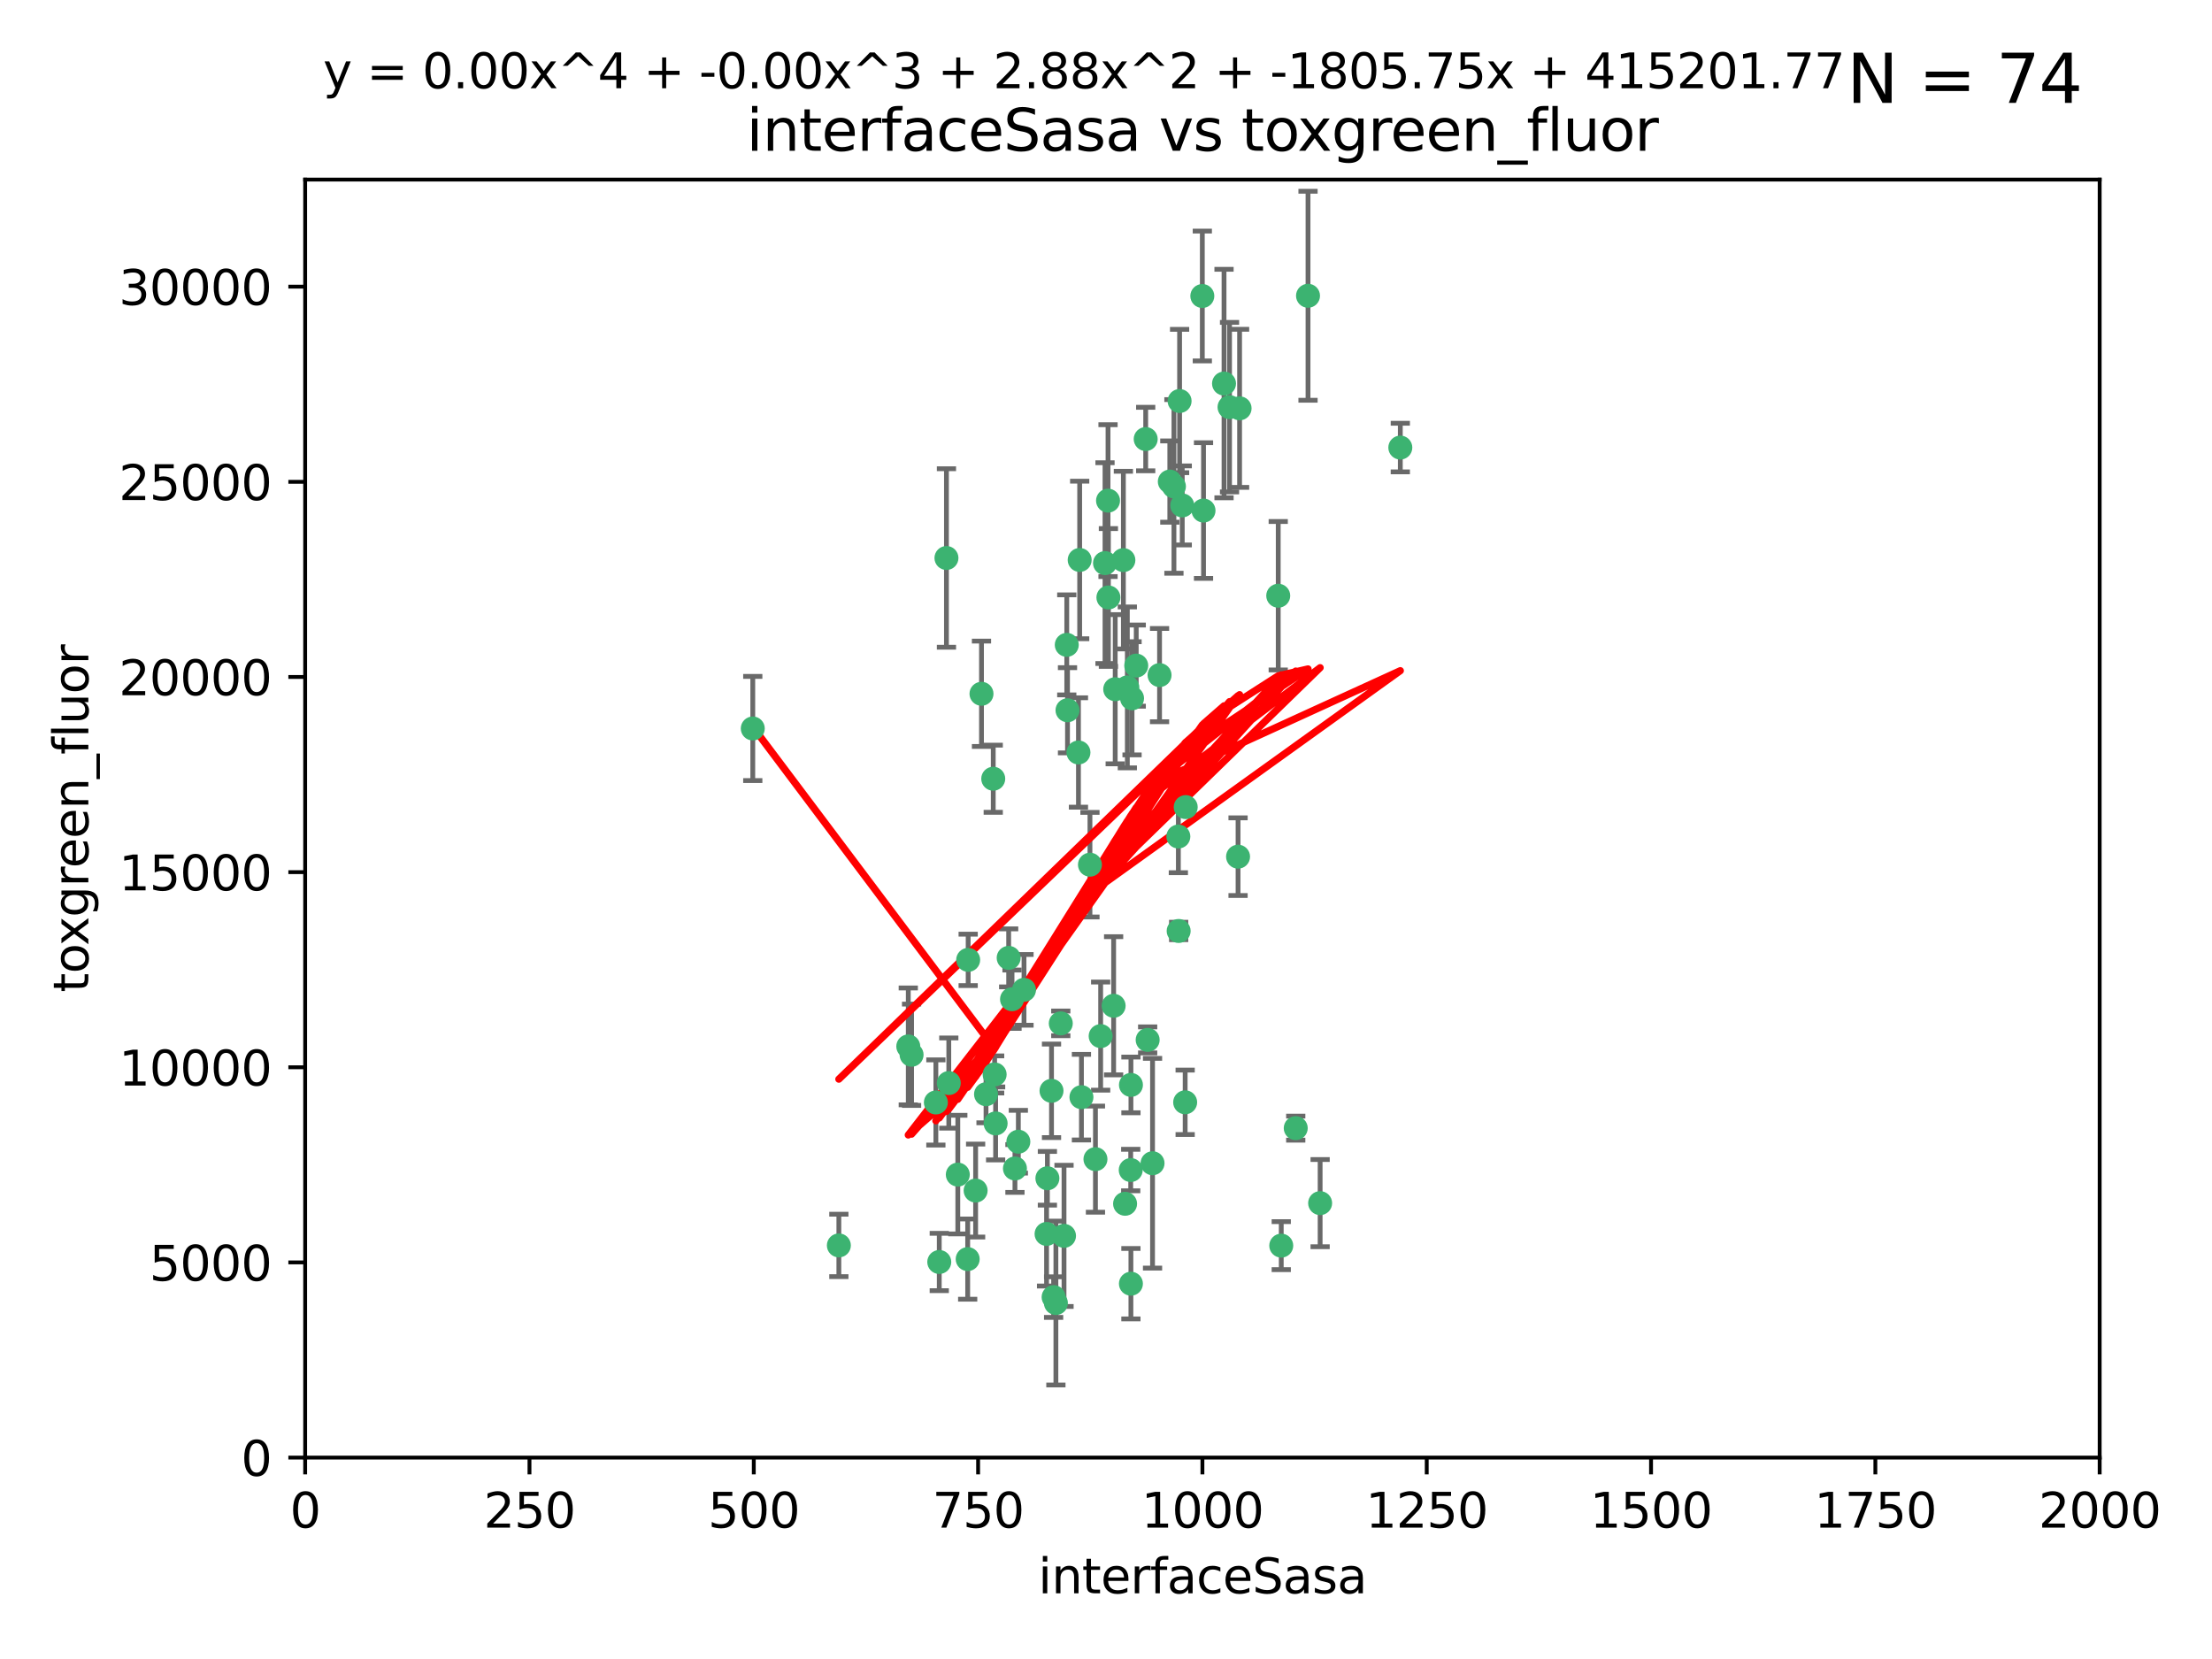 <?xml version="1.0" encoding="utf-8" standalone="no"?>
<!DOCTYPE svg PUBLIC "-//W3C//DTD SVG 1.1//EN"
  "http://www.w3.org/Graphics/SVG/1.1/DTD/svg11.dtd">
<svg xmlns:xlink="http://www.w3.org/1999/xlink" width="460.8pt" height="345.6pt" viewBox="0 0 460.8 345.6" xmlns="http://www.w3.org/2000/svg" version="1.1">
 <defs>
  <style type="text/css">*{stroke-linejoin: round; stroke-linecap: butt}</style>
 </defs>
 <g id="figure_1">
  <g id="patch_1">
   <path d="M 0 345.6 
L 460.8 345.6 
L 460.8 0 
L 0 0 
z
" style="fill: #ffffff"/>
  </g>
  <g id="axes_1">
   <g id="patch_2">
    <path d="M 63.571 303.64 
L 437.4 303.64 
L 437.4 37.411 
L 63.571 37.411 
z
" style="fill: #ffffff"/>
   </g>
   <g id="PathCollection_1">
    <defs>
     <path id="mebf2977c73" d="M 0 1.118 
C 0.297 1.118 0.581 1 0.791 0.791 
C 1 0.581 1.118 0.297 1.118 0 
C 1.118 -0.297 1 -0.581 0.791 -0.791 
C 0.581 -1 0.297 -1.118 0 -1.118 
C -0.297 -1.118 -0.581 -1 -0.791 -0.791 
C -1 -0.581 -1.118 -0.297 -1.118 0 
C -1.118 0.297 -1 0.581 -0.791 0.791 
C -0.581 1 -0.297 1.118 0 1.118 
z
" style="stroke: #3cb371"/>
    </defs>
    <g clip-path="url(#p802950bc5f)">
     <use xlink:href="#mebf2977c73" x="243.693" y="100.319" style="fill: #3cb371; stroke: #3cb371"/>
     <use xlink:href="#mebf2977c73" x="272.484" y="61.614" style="fill: #3cb371; stroke: #3cb371"/>
     <use xlink:href="#mebf2977c73" x="266.28" y="124.1" style="fill: #3cb371; stroke: #3cb371"/>
     <use xlink:href="#mebf2977c73" x="250.716" y="106.358" style="fill: #3cb371; stroke: #3cb371"/>
     <use xlink:href="#mebf2977c73" x="254.987" y="79.9" style="fill: #3cb371; stroke: #3cb371"/>
     <use xlink:href="#mebf2977c73" x="174.75" y="259.442" style="fill: #3cb371; stroke: #3cb371"/>
     <use xlink:href="#mebf2977c73" x="258.229" y="85.062" style="fill: #3cb371; stroke: #3cb371"/>
     <use xlink:href="#mebf2977c73" x="241.557" y="140.634" style="fill: #3cb371; stroke: #3cb371"/>
     <use xlink:href="#mebf2977c73" x="230.194" y="117.306" style="fill: #3cb371; stroke: #3cb371"/>
     <use xlink:href="#mebf2977c73" x="246.284" y="105.288" style="fill: #3cb371; stroke: #3cb371"/>
     <use xlink:href="#mebf2977c73" x="244.553" y="101.33" style="fill: #3cb371; stroke: #3cb371"/>
     <use xlink:href="#mebf2977c73" x="229.286" y="215.839" style="fill: #3cb371; stroke: #3cb371"/>
     <use xlink:href="#mebf2977c73" x="232.318" y="143.574" style="fill: #3cb371; stroke: #3cb371"/>
     <use xlink:href="#mebf2977c73" x="256.134" y="84.817" style="fill: #3cb371; stroke: #3cb371"/>
     <use xlink:href="#mebf2977c73" x="234.02" y="116.682" style="fill: #3cb371; stroke: #3cb371"/>
     <use xlink:href="#mebf2977c73" x="238.669" y="91.463" style="fill: #3cb371; stroke: #3cb371"/>
     <use xlink:href="#mebf2977c73" x="245.731" y="83.54" style="fill: #3cb371; stroke: #3cb371"/>
     <use xlink:href="#mebf2977c73" x="227.058" y="180.131" style="fill: #3cb371; stroke: #3cb371"/>
     <use xlink:href="#mebf2977c73" x="266.908" y="259.488" style="fill: #3cb371; stroke: #3cb371"/>
     <use xlink:href="#mebf2977c73" x="222.381" y="147.962" style="fill: #3cb371; stroke: #3cb371"/>
     <use xlink:href="#mebf2977c73" x="269.927" y="235.012" style="fill: #3cb371; stroke: #3cb371"/>
     <use xlink:href="#mebf2977c73" x="240.095" y="242.324" style="fill: #3cb371; stroke: #3cb371"/>
     <use xlink:href="#mebf2977c73" x="291.711" y="93.237" style="fill: #3cb371; stroke: #3cb371"/>
     <use xlink:href="#mebf2977c73" x="224.916" y="116.65" style="fill: #3cb371; stroke: #3cb371"/>
     <use xlink:href="#mebf2977c73" x="250.465" y="61.664" style="fill: #3cb371; stroke: #3cb371"/>
     <use xlink:href="#mebf2977c73" x="204.462" y="144.527" style="fill: #3cb371; stroke: #3cb371"/>
     <use xlink:href="#mebf2977c73" x="201.688" y="199.958" style="fill: #3cb371; stroke: #3cb371"/>
     <use xlink:href="#mebf2977c73" x="228.204" y="241.471" style="fill: #3cb371; stroke: #3cb371"/>
     <use xlink:href="#mebf2977c73" x="210.123" y="199.541" style="fill: #3cb371; stroke: #3cb371"/>
     <use xlink:href="#mebf2977c73" x="222.228" y="134.337" style="fill: #3cb371; stroke: #3cb371"/>
     <use xlink:href="#mebf2977c73" x="230.822" y="104.293" style="fill: #3cb371; stroke: #3cb371"/>
     <use xlink:href="#mebf2977c73" x="224.662" y="156.754" style="fill: #3cb371; stroke: #3cb371"/>
     <use xlink:href="#mebf2977c73" x="275.007" y="250.635" style="fill: #3cb371; stroke: #3cb371"/>
     <use xlink:href="#mebf2977c73" x="236.699" y="138.657" style="fill: #3cb371; stroke: #3cb371"/>
     <use xlink:href="#mebf2977c73" x="230.901" y="124.464" style="fill: #3cb371; stroke: #3cb371"/>
     <use xlink:href="#mebf2977c73" x="234.375" y="250.767" style="fill: #3cb371; stroke: #3cb371"/>
     <use xlink:href="#mebf2977c73" x="221.654" y="257.451" style="fill: #3cb371; stroke: #3cb371"/>
     <use xlink:href="#mebf2977c73" x="212.14" y="237.838" style="fill: #3cb371; stroke: #3cb371"/>
     <use xlink:href="#mebf2977c73" x="195.666" y="262.896" style="fill: #3cb371; stroke: #3cb371"/>
     <use xlink:href="#mebf2977c73" x="245.473" y="174.261" style="fill: #3cb371; stroke: #3cb371"/>
     <use xlink:href="#mebf2977c73" x="206.91" y="162.223" style="fill: #3cb371; stroke: #3cb371"/>
     <use xlink:href="#mebf2977c73" x="235.596" y="226.007" style="fill: #3cb371; stroke: #3cb371"/>
     <use xlink:href="#mebf2977c73" x="235.59" y="267.417" style="fill: #3cb371; stroke: #3cb371"/>
     <use xlink:href="#mebf2977c73" x="201.587" y="262.293" style="fill: #3cb371; stroke: #3cb371"/>
     <use xlink:href="#mebf2977c73" x="219.488" y="270.21" style="fill: #3cb371; stroke: #3cb371"/>
     <use xlink:href="#mebf2977c73" x="189.211" y="217.987" style="fill: #3cb371; stroke: #3cb371"/>
     <use xlink:href="#mebf2977c73" x="203.241" y="248.016" style="fill: #3cb371; stroke: #3cb371"/>
     <use xlink:href="#mebf2977c73" x="219.05" y="227.238" style="fill: #3cb371; stroke: #3cb371"/>
     <use xlink:href="#mebf2977c73" x="245.536" y="193.94" style="fill: #3cb371; stroke: #3cb371"/>
     <use xlink:href="#mebf2977c73" x="239.078" y="216.63" style="fill: #3cb371; stroke: #3cb371"/>
     <use xlink:href="#mebf2977c73" x="231.989" y="209.522" style="fill: #3cb371; stroke: #3cb371"/>
     <use xlink:href="#mebf2977c73" x="220.981" y="213.19" style="fill: #3cb371; stroke: #3cb371"/>
     <use xlink:href="#mebf2977c73" x="213.318" y="206.203" style="fill: #3cb371; stroke: #3cb371"/>
     <use xlink:href="#mebf2977c73" x="235.826" y="145.468" style="fill: #3cb371; stroke: #3cb371"/>
     <use xlink:href="#mebf2977c73" x="246.891" y="229.628" style="fill: #3cb371; stroke: #3cb371"/>
     <use xlink:href="#mebf2977c73" x="257.91" y="178.461" style="fill: #3cb371; stroke: #3cb371"/>
     <use xlink:href="#mebf2977c73" x="194.959" y="229.663" style="fill: #3cb371; stroke: #3cb371"/>
     <use xlink:href="#mebf2977c73" x="218.192" y="245.459" style="fill: #3cb371; stroke: #3cb371"/>
     <use xlink:href="#mebf2977c73" x="247.005" y="168.134" style="fill: #3cb371; stroke: #3cb371"/>
     <use xlink:href="#mebf2977c73" x="219.963" y="271.445" style="fill: #3cb371; stroke: #3cb371"/>
     <use xlink:href="#mebf2977c73" x="189.899" y="219.726" style="fill: #3cb371; stroke: #3cb371"/>
     <use xlink:href="#mebf2977c73" x="210.824" y="208.158" style="fill: #3cb371; stroke: #3cb371"/>
     <use xlink:href="#mebf2977c73" x="205.407" y="227.947" style="fill: #3cb371; stroke: #3cb371"/>
     <use xlink:href="#mebf2977c73" x="234.846" y="143.2" style="fill: #3cb371; stroke: #3cb371"/>
     <use xlink:href="#mebf2977c73" x="197.163" y="116.24" style="fill: #3cb371; stroke: #3cb371"/>
     <use xlink:href="#mebf2977c73" x="225.284" y="228.56" style="fill: #3cb371; stroke: #3cb371"/>
     <use xlink:href="#mebf2977c73" x="218.019" y="257.051" style="fill: #3cb371; stroke: #3cb371"/>
     <use xlink:href="#mebf2977c73" x="211.432" y="243.416" style="fill: #3cb371; stroke: #3cb371"/>
     <use xlink:href="#mebf2977c73" x="199.529" y="244.691" style="fill: #3cb371; stroke: #3cb371"/>
     <use xlink:href="#mebf2977c73" x="235.549" y="243.742" style="fill: #3cb371; stroke: #3cb371"/>
     <use xlink:href="#mebf2977c73" x="197.651" y="225.621" style="fill: #3cb371; stroke: #3cb371"/>
     <use xlink:href="#mebf2977c73" x="207.406" y="234.031" style="fill: #3cb371; stroke: #3cb371"/>
     <use xlink:href="#mebf2977c73" x="207.202" y="223.827" style="fill: #3cb371; stroke: #3cb371"/>
     <use xlink:href="#mebf2977c73" x="156.817" y="151.755" style="fill: #3cb371; stroke: #3cb371"/>
    </g>
   </g>
   <g id="matplotlib.axis_1">
    <g id="xtick_1">
     <g id="line2d_1">
      <defs>
       <path id="m07a7a5dc39" d="M 0 0 
L 0 3.5 
" style="stroke: #000000; stroke-width: 0.8"/>
      </defs>
      <g>
       <use xlink:href="#m07a7a5dc39" x="63.571" y="303.64" style="stroke: #000000; stroke-width: 0.8"/>
      </g>
     </g>
     <g id="text_1">
      <!-- 0 -->
      <g transform="translate(60.39 318.238)scale(0.1 -0.1)">
       <defs>
        <path id="DejaVuSans-30" d="M 2034 4250 
Q 1547 4250 1301 3770 
Q 1056 3291 1056 2328 
Q 1056 1369 1301 889 
Q 1547 409 2034 409 
Q 2525 409 2770 889 
Q 3016 1369 3016 2328 
Q 3016 3291 2770 3770 
Q 2525 4250 2034 4250 
z
M 2034 4750 
Q 2819 4750 3233 4129 
Q 3647 3509 3647 2328 
Q 3647 1150 3233 529 
Q 2819 -91 2034 -91 
Q 1250 -91 836 529 
Q 422 1150 422 2328 
Q 422 3509 836 4129 
Q 1250 4750 2034 4750 
z
" transform="scale(0.016)"/>
       </defs>
       <use xlink:href="#DejaVuSans-30"/>
      </g>
     </g>
    </g>
    <g id="xtick_2">
     <g id="line2d_2">
      <g>
       <use xlink:href="#m07a7a5dc39" x="110.3" y="303.64" style="stroke: #000000; stroke-width: 0.8"/>
      </g>
     </g>
     <g id="text_2">
      <!-- 250 -->
      <g transform="translate(100.756 318.238)scale(0.1 -0.1)">
       <defs>
        <path id="DejaVuSans-32" d="M 1228 531 
L 3431 531 
L 3431 0 
L 469 0 
L 469 531 
Q 828 903 1448 1529 
Q 2069 2156 2228 2338 
Q 2531 2678 2651 2914 
Q 2772 3150 2772 3378 
Q 2772 3750 2511 3984 
Q 2250 4219 1831 4219 
Q 1534 4219 1204 4116 
Q 875 4013 500 3803 
L 500 4441 
Q 881 4594 1212 4672 
Q 1544 4750 1819 4750 
Q 2544 4750 2975 4387 
Q 3406 4025 3406 3419 
Q 3406 3131 3298 2873 
Q 3191 2616 2906 2266 
Q 2828 2175 2409 1742 
Q 1991 1309 1228 531 
z
" transform="scale(0.016)"/>
        <path id="DejaVuSans-35" d="M 691 4666 
L 3169 4666 
L 3169 4134 
L 1269 4134 
L 1269 2991 
Q 1406 3038 1543 3061 
Q 1681 3084 1819 3084 
Q 2600 3084 3056 2656 
Q 3513 2228 3513 1497 
Q 3513 744 3044 326 
Q 2575 -91 1722 -91 
Q 1428 -91 1123 -41 
Q 819 9 494 109 
L 494 744 
Q 775 591 1075 516 
Q 1375 441 1709 441 
Q 2250 441 2565 725 
Q 2881 1009 2881 1497 
Q 2881 1984 2565 2268 
Q 2250 2553 1709 2553 
Q 1456 2553 1204 2497 
Q 953 2441 691 2322 
L 691 4666 
z
" transform="scale(0.016)"/>
       </defs>
       <use xlink:href="#DejaVuSans-32"/>
       <use xlink:href="#DejaVuSans-35" x="63.623"/>
       <use xlink:href="#DejaVuSans-30" x="127.246"/>
      </g>
     </g>
    </g>
    <g id="xtick_3">
     <g id="line2d_3">
      <g>
       <use xlink:href="#m07a7a5dc39" x="157.028" y="303.64" style="stroke: #000000; stroke-width: 0.8"/>
      </g>
     </g>
     <g id="text_3">
      <!-- 500 -->
      <g transform="translate(147.485 318.238)scale(0.1 -0.1)">
       <use xlink:href="#DejaVuSans-35"/>
       <use xlink:href="#DejaVuSans-30" x="63.623"/>
       <use xlink:href="#DejaVuSans-30" x="127.246"/>
      </g>
     </g>
    </g>
    <g id="xtick_4">
     <g id="line2d_4">
      <g>
       <use xlink:href="#m07a7a5dc39" x="203.757" y="303.64" style="stroke: #000000; stroke-width: 0.8"/>
      </g>
     </g>
     <g id="text_4">
      <!-- 750 -->
      <g transform="translate(194.213 318.238)scale(0.1 -0.1)">
       <defs>
        <path id="DejaVuSans-37" d="M 525 4666 
L 3525 4666 
L 3525 4397 
L 1831 0 
L 1172 0 
L 2766 4134 
L 525 4134 
L 525 4666 
z
" transform="scale(0.016)"/>
       </defs>
       <use xlink:href="#DejaVuSans-37"/>
       <use xlink:href="#DejaVuSans-35" x="63.623"/>
       <use xlink:href="#DejaVuSans-30" x="127.246"/>
      </g>
     </g>
    </g>
    <g id="xtick_5">
     <g id="line2d_5">
      <g>
       <use xlink:href="#m07a7a5dc39" x="250.486" y="303.64" style="stroke: #000000; stroke-width: 0.8"/>
      </g>
     </g>
     <g id="text_5">
      <!-- 1000 -->
      <g transform="translate(237.761 318.238)scale(0.1 -0.1)">
       <defs>
        <path id="DejaVuSans-31" d="M 794 531 
L 1825 531 
L 1825 4091 
L 703 3866 
L 703 4441 
L 1819 4666 
L 2450 4666 
L 2450 531 
L 3481 531 
L 3481 0 
L 794 0 
L 794 531 
z
" transform="scale(0.016)"/>
       </defs>
       <use xlink:href="#DejaVuSans-31"/>
       <use xlink:href="#DejaVuSans-30" x="63.623"/>
       <use xlink:href="#DejaVuSans-30" x="127.246"/>
       <use xlink:href="#DejaVuSans-30" x="190.869"/>
      </g>
     </g>
    </g>
    <g id="xtick_6">
     <g id="line2d_6">
      <g>
       <use xlink:href="#m07a7a5dc39" x="297.214" y="303.64" style="stroke: #000000; stroke-width: 0.8"/>
      </g>
     </g>
     <g id="text_6">
      <!-- 1250 -->
      <g transform="translate(284.489 318.238)scale(0.1 -0.1)">
       <use xlink:href="#DejaVuSans-31"/>
       <use xlink:href="#DejaVuSans-32" x="63.623"/>
       <use xlink:href="#DejaVuSans-35" x="127.246"/>
       <use xlink:href="#DejaVuSans-30" x="190.869"/>
      </g>
     </g>
    </g>
    <g id="xtick_7">
     <g id="line2d_7">
      <g>
       <use xlink:href="#m07a7a5dc39" x="343.943" y="303.64" style="stroke: #000000; stroke-width: 0.8"/>
      </g>
     </g>
     <g id="text_7">
      <!-- 1500 -->
      <g transform="translate(331.218 318.238)scale(0.1 -0.1)">
       <use xlink:href="#DejaVuSans-31"/>
       <use xlink:href="#DejaVuSans-35" x="63.623"/>
       <use xlink:href="#DejaVuSans-30" x="127.246"/>
       <use xlink:href="#DejaVuSans-30" x="190.869"/>
      </g>
     </g>
    </g>
    <g id="xtick_8">
     <g id="line2d_8">
      <g>
       <use xlink:href="#m07a7a5dc39" x="390.671" y="303.64" style="stroke: #000000; stroke-width: 0.8"/>
      </g>
     </g>
     <g id="text_8">
      <!-- 1750 -->
      <g transform="translate(377.946 318.238)scale(0.1 -0.1)">
       <use xlink:href="#DejaVuSans-31"/>
       <use xlink:href="#DejaVuSans-37" x="63.623"/>
       <use xlink:href="#DejaVuSans-35" x="127.246"/>
       <use xlink:href="#DejaVuSans-30" x="190.869"/>
      </g>
     </g>
    </g>
    <g id="xtick_9">
     <g id="line2d_9">
      <g>
       <use xlink:href="#m07a7a5dc39" x="437.4" y="303.64" style="stroke: #000000; stroke-width: 0.8"/>
      </g>
     </g>
     <g id="text_9">
      <!-- 2000 -->
      <g transform="translate(424.675 318.238)scale(0.1 -0.1)">
       <use xlink:href="#DejaVuSans-32"/>
       <use xlink:href="#DejaVuSans-30" x="63.623"/>
       <use xlink:href="#DejaVuSans-30" x="127.246"/>
       <use xlink:href="#DejaVuSans-30" x="190.869"/>
      </g>
     </g>
    </g>
    <g id="text_10">
     <!-- interfaceSasa -->
     <g transform="translate(216.279 331.917)scale(0.1 -0.1)">
      <defs>
       <path id="DejaVuSans-69" d="M 603 3500 
L 1178 3500 
L 1178 0 
L 603 0 
L 603 3500 
z
M 603 4863 
L 1178 4863 
L 1178 4134 
L 603 4134 
L 603 4863 
z
" transform="scale(0.016)"/>
       <path id="DejaVuSans-6e" d="M 3513 2113 
L 3513 0 
L 2938 0 
L 2938 2094 
Q 2938 2591 2744 2837 
Q 2550 3084 2163 3084 
Q 1697 3084 1428 2787 
Q 1159 2491 1159 1978 
L 1159 0 
L 581 0 
L 581 3500 
L 1159 3500 
L 1159 2956 
Q 1366 3272 1645 3428 
Q 1925 3584 2291 3584 
Q 2894 3584 3203 3211 
Q 3513 2838 3513 2113 
z
" transform="scale(0.016)"/>
       <path id="DejaVuSans-74" d="M 1172 4494 
L 1172 3500 
L 2356 3500 
L 2356 3053 
L 1172 3053 
L 1172 1153 
Q 1172 725 1289 603 
Q 1406 481 1766 481 
L 2356 481 
L 2356 0 
L 1766 0 
Q 1100 0 847 248 
Q 594 497 594 1153 
L 594 3053 
L 172 3053 
L 172 3500 
L 594 3500 
L 594 4494 
L 1172 4494 
z
" transform="scale(0.016)"/>
       <path id="DejaVuSans-65" d="M 3597 1894 
L 3597 1613 
L 953 1613 
Q 991 1019 1311 708 
Q 1631 397 2203 397 
Q 2534 397 2845 478 
Q 3156 559 3463 722 
L 3463 178 
Q 3153 47 2828 -22 
Q 2503 -91 2169 -91 
Q 1331 -91 842 396 
Q 353 884 353 1716 
Q 353 2575 817 3079 
Q 1281 3584 2069 3584 
Q 2775 3584 3186 3129 
Q 3597 2675 3597 1894 
z
M 3022 2063 
Q 3016 2534 2758 2815 
Q 2500 3097 2075 3097 
Q 1594 3097 1305 2825 
Q 1016 2553 972 2059 
L 3022 2063 
z
" transform="scale(0.016)"/>
       <path id="DejaVuSans-72" d="M 2631 2963 
Q 2534 3019 2420 3045 
Q 2306 3072 2169 3072 
Q 1681 3072 1420 2755 
Q 1159 2438 1159 1844 
L 1159 0 
L 581 0 
L 581 3500 
L 1159 3500 
L 1159 2956 
Q 1341 3275 1631 3429 
Q 1922 3584 2338 3584 
Q 2397 3584 2469 3576 
Q 2541 3569 2628 3553 
L 2631 2963 
z
" transform="scale(0.016)"/>
       <path id="DejaVuSans-66" d="M 2375 4863 
L 2375 4384 
L 1825 4384 
Q 1516 4384 1395 4259 
Q 1275 4134 1275 3809 
L 1275 3500 
L 2222 3500 
L 2222 3053 
L 1275 3053 
L 1275 0 
L 697 0 
L 697 3053 
L 147 3053 
L 147 3500 
L 697 3500 
L 697 3744 
Q 697 4328 969 4595 
Q 1241 4863 1831 4863 
L 2375 4863 
z
" transform="scale(0.016)"/>
       <path id="DejaVuSans-61" d="M 2194 1759 
Q 1497 1759 1228 1600 
Q 959 1441 959 1056 
Q 959 750 1161 570 
Q 1363 391 1709 391 
Q 2188 391 2477 730 
Q 2766 1069 2766 1631 
L 2766 1759 
L 2194 1759 
z
M 3341 1997 
L 3341 0 
L 2766 0 
L 2766 531 
Q 2569 213 2275 61 
Q 1981 -91 1556 -91 
Q 1019 -91 701 211 
Q 384 513 384 1019 
Q 384 1609 779 1909 
Q 1175 2209 1959 2209 
L 2766 2209 
L 2766 2266 
Q 2766 2663 2505 2880 
Q 2244 3097 1772 3097 
Q 1472 3097 1187 3025 
Q 903 2953 641 2809 
L 641 3341 
Q 956 3463 1253 3523 
Q 1550 3584 1831 3584 
Q 2591 3584 2966 3190 
Q 3341 2797 3341 1997 
z
" transform="scale(0.016)"/>
       <path id="DejaVuSans-63" d="M 3122 3366 
L 3122 2828 
Q 2878 2963 2633 3030 
Q 2388 3097 2138 3097 
Q 1578 3097 1268 2742 
Q 959 2388 959 1747 
Q 959 1106 1268 751 
Q 1578 397 2138 397 
Q 2388 397 2633 464 
Q 2878 531 3122 666 
L 3122 134 
Q 2881 22 2623 -34 
Q 2366 -91 2075 -91 
Q 1284 -91 818 406 
Q 353 903 353 1747 
Q 353 2603 823 3093 
Q 1294 3584 2113 3584 
Q 2378 3584 2631 3529 
Q 2884 3475 3122 3366 
z
" transform="scale(0.016)"/>
       <path id="DejaVuSans-53" d="M 3425 4513 
L 3425 3897 
Q 3066 4069 2747 4153 
Q 2428 4238 2131 4238 
Q 1616 4238 1336 4038 
Q 1056 3838 1056 3469 
Q 1056 3159 1242 3001 
Q 1428 2844 1947 2747 
L 2328 2669 
Q 3034 2534 3370 2195 
Q 3706 1856 3706 1288 
Q 3706 609 3251 259 
Q 2797 -91 1919 -91 
Q 1588 -91 1214 -16 
Q 841 59 441 206 
L 441 856 
Q 825 641 1194 531 
Q 1563 422 1919 422 
Q 2459 422 2753 634 
Q 3047 847 3047 1241 
Q 3047 1584 2836 1778 
Q 2625 1972 2144 2069 
L 1759 2144 
Q 1053 2284 737 2584 
Q 422 2884 422 3419 
Q 422 4038 858 4394 
Q 1294 4750 2059 4750 
Q 2388 4750 2728 4690 
Q 3069 4631 3425 4513 
z
" transform="scale(0.016)"/>
       <path id="DejaVuSans-73" d="M 2834 3397 
L 2834 2853 
Q 2591 2978 2328 3040 
Q 2066 3103 1784 3103 
Q 1356 3103 1142 2972 
Q 928 2841 928 2578 
Q 928 2378 1081 2264 
Q 1234 2150 1697 2047 
L 1894 2003 
Q 2506 1872 2764 1633 
Q 3022 1394 3022 966 
Q 3022 478 2636 193 
Q 2250 -91 1575 -91 
Q 1294 -91 989 -36 
Q 684 19 347 128 
L 347 722 
Q 666 556 975 473 
Q 1284 391 1588 391 
Q 1994 391 2212 530 
Q 2431 669 2431 922 
Q 2431 1156 2273 1281 
Q 2116 1406 1581 1522 
L 1381 1569 
Q 847 1681 609 1914 
Q 372 2147 372 2553 
Q 372 3047 722 3315 
Q 1072 3584 1716 3584 
Q 2034 3584 2315 3537 
Q 2597 3491 2834 3397 
z
" transform="scale(0.016)"/>
      </defs>
      <use xlink:href="#DejaVuSans-69"/>
      <use xlink:href="#DejaVuSans-6e" x="27.783"/>
      <use xlink:href="#DejaVuSans-74" x="91.162"/>
      <use xlink:href="#DejaVuSans-65" x="130.371"/>
      <use xlink:href="#DejaVuSans-72" x="191.895"/>
      <use xlink:href="#DejaVuSans-66" x="233.008"/>
      <use xlink:href="#DejaVuSans-61" x="268.213"/>
      <use xlink:href="#DejaVuSans-63" x="329.492"/>
      <use xlink:href="#DejaVuSans-65" x="384.473"/>
      <use xlink:href="#DejaVuSans-53" x="445.996"/>
      <use xlink:href="#DejaVuSans-61" x="509.473"/>
      <use xlink:href="#DejaVuSans-73" x="570.752"/>
      <use xlink:href="#DejaVuSans-61" x="622.852"/>
     </g>
    </g>
   </g>
   <g id="matplotlib.axis_2">
    <g id="ytick_1">
     <g id="line2d_10">
      <defs>
       <path id="mc91a5ec3d4" d="M 0 0 
L -3.5 0 
" style="stroke: #000000; stroke-width: 0.8"/>
      </defs>
      <g>
       <use xlink:href="#mc91a5ec3d4" x="63.571" y="303.64" style="stroke: #000000; stroke-width: 0.8"/>
      </g>
     </g>
     <g id="text_11">
      <!-- 0 -->
      <g transform="translate(50.209 307.439)scale(0.1 -0.1)">
       <use xlink:href="#DejaVuSans-30"/>
      </g>
     </g>
    </g>
    <g id="ytick_2">
     <g id="line2d_11">
      <g>
       <use xlink:href="#mc91a5ec3d4" x="63.571" y="262.986" style="stroke: #000000; stroke-width: 0.8"/>
      </g>
     </g>
     <g id="text_12">
      <!-- 5000 -->
      <g transform="translate(31.121 266.786)scale(0.1 -0.1)">
       <use xlink:href="#DejaVuSans-35"/>
       <use xlink:href="#DejaVuSans-30" x="63.623"/>
       <use xlink:href="#DejaVuSans-30" x="127.246"/>
       <use xlink:href="#DejaVuSans-30" x="190.869"/>
      </g>
     </g>
    </g>
    <g id="ytick_3">
     <g id="line2d_12">
      <g>
       <use xlink:href="#mc91a5ec3d4" x="63.571" y="222.333" style="stroke: #000000; stroke-width: 0.8"/>
      </g>
     </g>
     <g id="text_13">
      <!-- 10000 -->
      <g transform="translate(24.759 226.132)scale(0.1 -0.1)">
       <use xlink:href="#DejaVuSans-31"/>
       <use xlink:href="#DejaVuSans-30" x="63.623"/>
       <use xlink:href="#DejaVuSans-30" x="127.246"/>
       <use xlink:href="#DejaVuSans-30" x="190.869"/>
       <use xlink:href="#DejaVuSans-30" x="254.492"/>
      </g>
     </g>
    </g>
    <g id="ytick_4">
     <g id="line2d_13">
      <g>
       <use xlink:href="#mc91a5ec3d4" x="63.571" y="181.679" style="stroke: #000000; stroke-width: 0.8"/>
      </g>
     </g>
     <g id="text_14">
      <!-- 15000 -->
      <g transform="translate(24.759 185.478)scale(0.1 -0.1)">
       <use xlink:href="#DejaVuSans-31"/>
       <use xlink:href="#DejaVuSans-35" x="63.623"/>
       <use xlink:href="#DejaVuSans-30" x="127.246"/>
       <use xlink:href="#DejaVuSans-30" x="190.869"/>
       <use xlink:href="#DejaVuSans-30" x="254.492"/>
      </g>
     </g>
    </g>
    <g id="ytick_5">
     <g id="line2d_14">
      <g>
       <use xlink:href="#mc91a5ec3d4" x="63.571" y="141.026" style="stroke: #000000; stroke-width: 0.8"/>
      </g>
     </g>
     <g id="text_15">
      <!-- 20000 -->
      <g transform="translate(24.759 144.825)scale(0.1 -0.1)">
       <use xlink:href="#DejaVuSans-32"/>
       <use xlink:href="#DejaVuSans-30" x="63.623"/>
       <use xlink:href="#DejaVuSans-30" x="127.246"/>
       <use xlink:href="#DejaVuSans-30" x="190.869"/>
       <use xlink:href="#DejaVuSans-30" x="254.492"/>
      </g>
     </g>
    </g>
    <g id="ytick_6">
     <g id="line2d_15">
      <g>
       <use xlink:href="#mc91a5ec3d4" x="63.571" y="100.372" style="stroke: #000000; stroke-width: 0.8"/>
      </g>
     </g>
     <g id="text_16">
      <!-- 25000 -->
      <g transform="translate(24.759 104.171)scale(0.1 -0.1)">
       <use xlink:href="#DejaVuSans-32"/>
       <use xlink:href="#DejaVuSans-35" x="63.623"/>
       <use xlink:href="#DejaVuSans-30" x="127.246"/>
       <use xlink:href="#DejaVuSans-30" x="190.869"/>
       <use xlink:href="#DejaVuSans-30" x="254.492"/>
      </g>
     </g>
    </g>
    <g id="ytick_7">
     <g id="line2d_16">
      <g>
       <use xlink:href="#mc91a5ec3d4" x="63.571" y="59.718" style="stroke: #000000; stroke-width: 0.8"/>
      </g>
     </g>
     <g id="text_17">
      <!-- 30000 -->
      <g transform="translate(24.759 63.518)scale(0.1 -0.1)">
       <defs>
        <path id="DejaVuSans-33" d="M 2597 2516 
Q 3050 2419 3304 2112 
Q 3559 1806 3559 1356 
Q 3559 666 3084 287 
Q 2609 -91 1734 -91 
Q 1441 -91 1130 -33 
Q 819 25 488 141 
L 488 750 
Q 750 597 1062 519 
Q 1375 441 1716 441 
Q 2309 441 2620 675 
Q 2931 909 2931 1356 
Q 2931 1769 2642 2001 
Q 2353 2234 1838 2234 
L 1294 2234 
L 1294 2753 
L 1863 2753 
Q 2328 2753 2575 2939 
Q 2822 3125 2822 3475 
Q 2822 3834 2567 4026 
Q 2313 4219 1838 4219 
Q 1578 4219 1281 4162 
Q 984 4106 628 3988 
L 628 4550 
Q 988 4650 1302 4700 
Q 1616 4750 1894 4750 
Q 2613 4750 3031 4423 
Q 3450 4097 3450 3541 
Q 3450 3153 3228 2886 
Q 3006 2619 2597 2516 
z
" transform="scale(0.016)"/>
       </defs>
       <use xlink:href="#DejaVuSans-33"/>
       <use xlink:href="#DejaVuSans-30" x="63.623"/>
       <use xlink:href="#DejaVuSans-30" x="127.246"/>
       <use xlink:href="#DejaVuSans-30" x="190.869"/>
       <use xlink:href="#DejaVuSans-30" x="254.492"/>
      </g>
     </g>
    </g>
    <g id="text_18">
     <!-- toxgreen_fluor -->
     <g transform="translate(18.401 206.72)rotate(-90)scale(0.1 -0.1)">
      <defs>
       <path id="DejaVuSans-6f" d="M 1959 3097 
Q 1497 3097 1228 2736 
Q 959 2375 959 1747 
Q 959 1119 1226 758 
Q 1494 397 1959 397 
Q 2419 397 2687 759 
Q 2956 1122 2956 1747 
Q 2956 2369 2687 2733 
Q 2419 3097 1959 3097 
z
M 1959 3584 
Q 2709 3584 3137 3096 
Q 3566 2609 3566 1747 
Q 3566 888 3137 398 
Q 2709 -91 1959 -91 
Q 1206 -91 779 398 
Q 353 888 353 1747 
Q 353 2609 779 3096 
Q 1206 3584 1959 3584 
z
" transform="scale(0.016)"/>
       <path id="DejaVuSans-78" d="M 3513 3500 
L 2247 1797 
L 3578 0 
L 2900 0 
L 1881 1375 
L 863 0 
L 184 0 
L 1544 1831 
L 300 3500 
L 978 3500 
L 1906 2253 
L 2834 3500 
L 3513 3500 
z
" transform="scale(0.016)"/>
       <path id="DejaVuSans-67" d="M 2906 1791 
Q 2906 2416 2648 2759 
Q 2391 3103 1925 3103 
Q 1463 3103 1205 2759 
Q 947 2416 947 1791 
Q 947 1169 1205 825 
Q 1463 481 1925 481 
Q 2391 481 2648 825 
Q 2906 1169 2906 1791 
z
M 3481 434 
Q 3481 -459 3084 -895 
Q 2688 -1331 1869 -1331 
Q 1566 -1331 1297 -1286 
Q 1028 -1241 775 -1147 
L 775 -588 
Q 1028 -725 1275 -790 
Q 1522 -856 1778 -856 
Q 2344 -856 2625 -561 
Q 2906 -266 2906 331 
L 2906 616 
Q 2728 306 2450 153 
Q 2172 0 1784 0 
Q 1141 0 747 490 
Q 353 981 353 1791 
Q 353 2603 747 3093 
Q 1141 3584 1784 3584 
Q 2172 3584 2450 3431 
Q 2728 3278 2906 2969 
L 2906 3500 
L 3481 3500 
L 3481 434 
z
" transform="scale(0.016)"/>
       <path id="DejaVuSans-5f" d="M 3263 -1063 
L 3263 -1509 
L -63 -1509 
L -63 -1063 
L 3263 -1063 
z
" transform="scale(0.016)"/>
       <path id="DejaVuSans-6c" d="M 603 4863 
L 1178 4863 
L 1178 0 
L 603 0 
L 603 4863 
z
" transform="scale(0.016)"/>
       <path id="DejaVuSans-75" d="M 544 1381 
L 544 3500 
L 1119 3500 
L 1119 1403 
Q 1119 906 1312 657 
Q 1506 409 1894 409 
Q 2359 409 2629 706 
Q 2900 1003 2900 1516 
L 2900 3500 
L 3475 3500 
L 3475 0 
L 2900 0 
L 2900 538 
Q 2691 219 2414 64 
Q 2138 -91 1772 -91 
Q 1169 -91 856 284 
Q 544 659 544 1381 
z
M 1991 3584 
L 1991 3584 
z
" transform="scale(0.016)"/>
      </defs>
      <use xlink:href="#DejaVuSans-74"/>
      <use xlink:href="#DejaVuSans-6f" x="39.209"/>
      <use xlink:href="#DejaVuSans-78" x="97.266"/>
      <use xlink:href="#DejaVuSans-67" x="156.445"/>
      <use xlink:href="#DejaVuSans-72" x="219.922"/>
      <use xlink:href="#DejaVuSans-65" x="258.785"/>
      <use xlink:href="#DejaVuSans-65" x="320.309"/>
      <use xlink:href="#DejaVuSans-6e" x="381.832"/>
      <use xlink:href="#DejaVuSans-5f" x="445.211"/>
      <use xlink:href="#DejaVuSans-66" x="495.211"/>
      <use xlink:href="#DejaVuSans-6c" x="530.416"/>
      <use xlink:href="#DejaVuSans-75" x="558.199"/>
      <use xlink:href="#DejaVuSans-6f" x="621.578"/>
      <use xlink:href="#DejaVuSans-72" x="682.76"/>
     </g>
    </g>
   </g>
   <g id="LineCollection_1">
    <path d="M 243.693 108.787 
L 243.693 91.852 
" clip-path="url(#p802950bc5f)" style="fill: none; stroke: #696969"/>
    <path d="M 272.484 83.38 
L 272.484 39.848 
" clip-path="url(#p802950bc5f)" style="fill: none; stroke: #696969"/>
    <path d="M 266.28 139.562 
L 266.28 108.638 
" clip-path="url(#p802950bc5f)" style="fill: none; stroke: #696969"/>
    <path d="M 250.716 120.489 
L 250.716 92.227 
" clip-path="url(#p802950bc5f)" style="fill: none; stroke: #696969"/>
    <path d="M 254.987 103.698 
L 254.987 56.102 
" clip-path="url(#p802950bc5f)" style="fill: none; stroke: #696969"/>
    <path d="M 174.75 265.941 
L 174.75 252.944 
" clip-path="url(#p802950bc5f)" style="fill: none; stroke: #696969"/>
    <path d="M 258.229 101.528 
L 258.229 68.595 
" clip-path="url(#p802950bc5f)" style="fill: none; stroke: #696969"/>
    <path d="M 241.557 150.349 
L 241.557 130.92 
" clip-path="url(#p802950bc5f)" style="fill: none; stroke: #696969"/>
    <path d="M 230.194 138.218 
L 230.194 96.393 
" clip-path="url(#p802950bc5f)" style="fill: none; stroke: #696969"/>
    <path d="M 246.284 113.522 
L 246.284 97.054 
" clip-path="url(#p802950bc5f)" style="fill: none; stroke: #696969"/>
    <path d="M 244.553 119.415 
L 244.553 83.245 
" clip-path="url(#p802950bc5f)" style="fill: none; stroke: #696969"/>
    <path d="M 229.286 227.104 
L 229.286 204.574 
" clip-path="url(#p802950bc5f)" style="fill: none; stroke: #696969"/>
    <path d="M 232.318 159.116 
L 232.318 128.031 
" clip-path="url(#p802950bc5f)" style="fill: none; stroke: #696969"/>
    <path d="M 256.134 102.476 
L 256.134 67.157 
" clip-path="url(#p802950bc5f)" style="fill: none; stroke: #696969"/>
    <path d="M 234.02 135.19 
L 234.02 98.175 
" clip-path="url(#p802950bc5f)" style="fill: none; stroke: #696969"/>
    <path d="M 238.669 98.075 
L 238.669 84.85 
" clip-path="url(#p802950bc5f)" style="fill: none; stroke: #696969"/>
    <path d="M 245.731 98.468 
L 245.731 68.613 
" clip-path="url(#p802950bc5f)" style="fill: none; stroke: #696969"/>
    <path d="M 227.058 191.021 
L 227.058 169.24 
" clip-path="url(#p802950bc5f)" style="fill: none; stroke: #696969"/>
    <path d="M 266.908 264.487 
L 266.908 254.489 
" clip-path="url(#p802950bc5f)" style="fill: none; stroke: #696969"/>
    <path d="M 222.381 156.838 
L 222.381 139.086 
" clip-path="url(#p802950bc5f)" style="fill: none; stroke: #696969"/>
    <path d="M 269.927 237.516 
L 269.927 232.507 
" clip-path="url(#p802950bc5f)" style="fill: none; stroke: #696969"/>
    <path d="M 240.095 264.166 
L 240.095 220.481 
" clip-path="url(#p802950bc5f)" style="fill: none; stroke: #696969"/>
    <path d="M 291.711 98.3 
L 291.711 88.175 
" clip-path="url(#p802950bc5f)" style="fill: none; stroke: #696969"/>
    <path d="M 224.916 133.058 
L 224.916 100.243 
" clip-path="url(#p802950bc5f)" style="fill: none; stroke: #696969"/>
    <path d="M 250.465 75.185 
L 250.465 48.142 
" clip-path="url(#p802950bc5f)" style="fill: none; stroke: #696969"/>
    <path d="M 204.462 155.498 
L 204.462 133.556 
" clip-path="url(#p802950bc5f)" style="fill: none; stroke: #696969"/>
    <path d="M 201.688 205.31 
L 201.688 194.605 
" clip-path="url(#p802950bc5f)" style="fill: none; stroke: #696969"/>
    <path d="M 228.204 252.525 
L 228.204 230.416 
" clip-path="url(#p802950bc5f)" style="fill: none; stroke: #696969"/>
    <path d="M 210.123 205.585 
L 210.123 193.497 
" clip-path="url(#p802950bc5f)" style="fill: none; stroke: #696969"/>
    <path d="M 222.228 144.76 
L 222.228 123.915 
" clip-path="url(#p802950bc5f)" style="fill: none; stroke: #696969"/>
    <path d="M 230.822 120.111 
L 230.822 88.475 
" clip-path="url(#p802950bc5f)" style="fill: none; stroke: #696969"/>
    <path d="M 224.662 168.148 
L 224.662 145.359 
" clip-path="url(#p802950bc5f)" style="fill: none; stroke: #696969"/>
    <path d="M 275.007 259.717 
L 275.007 241.553 
" clip-path="url(#p802950bc5f)" style="fill: none; stroke: #696969"/>
    <path d="M 236.699 147.112 
L 236.699 130.202 
" clip-path="url(#p802950bc5f)" style="fill: none; stroke: #696969"/>
    <path d="M 230.901 138.816 
L 230.901 110.112 
" clip-path="url(#p802950bc5f)" style="fill: none; stroke: #696969"/>
    <path d="M 234.375 251.458 
L 234.375 250.077 
" clip-path="url(#p802950bc5f)" style="fill: none; stroke: #696969"/>
    <path d="M 221.654 272.157 
L 221.654 242.746 
" clip-path="url(#p802950bc5f)" style="fill: none; stroke: #696969"/>
    <path d="M 212.14 244.374 
L 212.14 231.301 
" clip-path="url(#p802950bc5f)" style="fill: none; stroke: #696969"/>
    <path d="M 195.666 268.864 
L 195.666 256.927 
" clip-path="url(#p802950bc5f)" style="fill: none; stroke: #696969"/>
    <path d="M 245.473 181.8 
L 245.473 166.721 
" clip-path="url(#p802950bc5f)" style="fill: none; stroke: #696969"/>
    <path d="M 206.91 169.217 
L 206.91 155.229 
" clip-path="url(#p802950bc5f)" style="fill: none; stroke: #696969"/>
    <path d="M 235.596 231.811 
L 235.596 220.203 
" clip-path="url(#p802950bc5f)" style="fill: none; stroke: #696969"/>
    <path d="M 235.59 274.752 
L 235.59 260.081 
" clip-path="url(#p802950bc5f)" style="fill: none; stroke: #696969"/>
    <path d="M 201.587 270.647 
L 201.587 253.939 
" clip-path="url(#p802950bc5f)" style="fill: none; stroke: #696969"/>
    <path d="M 219.488 274.44 
L 219.488 265.981 
" clip-path="url(#p802950bc5f)" style="fill: none; stroke: #696969"/>
    <path d="M 189.211 230.162 
L 189.211 205.812 
" clip-path="url(#p802950bc5f)" style="fill: none; stroke: #696969"/>
    <path d="M 203.241 257.7 
L 203.241 238.331 
" clip-path="url(#p802950bc5f)" style="fill: none; stroke: #696969"/>
    <path d="M 219.05 236.979 
L 219.05 217.496 
" clip-path="url(#p802950bc5f)" style="fill: none; stroke: #696969"/>
    <path d="M 245.536 195.758 
L 245.536 192.122 
" clip-path="url(#p802950bc5f)" style="fill: none; stroke: #696969"/>
    <path d="M 239.078 219.341 
L 239.078 213.92 
" clip-path="url(#p802950bc5f)" style="fill: none; stroke: #696969"/>
    <path d="M 231.989 223.913 
L 231.989 195.131 
" clip-path="url(#p802950bc5f)" style="fill: none; stroke: #696969"/>
    <path d="M 220.981 215.762 
L 220.981 210.618 
" clip-path="url(#p802950bc5f)" style="fill: none; stroke: #696969"/>
    <path d="M 213.318 213.569 
L 213.318 198.836 
" clip-path="url(#p802950bc5f)" style="fill: none; stroke: #696969"/>
    <path d="M 235.826 157.254 
L 235.826 133.683 
" clip-path="url(#p802950bc5f)" style="fill: none; stroke: #696969"/>
    <path d="M 246.891 236.34 
L 246.891 222.916 
" clip-path="url(#p802950bc5f)" style="fill: none; stroke: #696969"/>
    <path d="M 257.91 186.549 
L 257.91 170.372 
" clip-path="url(#p802950bc5f)" style="fill: none; stroke: #696969"/>
    <path d="M 194.959 238.535 
L 194.959 220.792 
" clip-path="url(#p802950bc5f)" style="fill: none; stroke: #696969"/>
    <path d="M 218.192 251.049 
L 218.192 239.868 
" clip-path="url(#p802950bc5f)" style="fill: none; stroke: #696969"/>
    <path d="M 247.005 168.892 
L 247.005 167.376 
" clip-path="url(#p802950bc5f)" style="fill: none; stroke: #696969"/>
    <path d="M 219.963 288.513 
L 219.963 254.376 
" clip-path="url(#p802950bc5f)" style="fill: none; stroke: #696969"/>
    <path d="M 189.899 230.277 
L 189.899 209.176 
" clip-path="url(#p802950bc5f)" style="fill: none; stroke: #696969"/>
    <path d="M 210.824 214.239 
L 210.824 202.077 
" clip-path="url(#p802950bc5f)" style="fill: none; stroke: #696969"/>
    <path d="M 205.407 233.892 
L 205.407 222.002 
" clip-path="url(#p802950bc5f)" style="fill: none; stroke: #696969"/>
    <path d="M 234.846 159.961 
L 234.846 126.439 
" clip-path="url(#p802950bc5f)" style="fill: none; stroke: #696969"/>
    <path d="M 197.163 134.83 
L 197.163 97.649 
" clip-path="url(#p802950bc5f)" style="fill: none; stroke: #696969"/>
    <path d="M 225.284 237.48 
L 225.284 219.64 
" clip-path="url(#p802950bc5f)" style="fill: none; stroke: #696969"/>
    <path d="M 218.019 267.904 
L 218.019 246.198 
" clip-path="url(#p802950bc5f)" style="fill: none; stroke: #696969"/>
    <path d="M 211.432 248.392 
L 211.432 238.44 
" clip-path="url(#p802950bc5f)" style="fill: none; stroke: #696969"/>
    <path d="M 199.529 257.049 
L 199.529 232.333 
" clip-path="url(#p802950bc5f)" style="fill: none; stroke: #696969"/>
    <path d="M 235.549 248.063 
L 235.549 239.42 
" clip-path="url(#p802950bc5f)" style="fill: none; stroke: #696969"/>
    <path d="M 197.651 235.016 
L 197.651 216.227 
" clip-path="url(#p802950bc5f)" style="fill: none; stroke: #696969"/>
    <path d="M 207.406 241.631 
L 207.406 226.431 
" clip-path="url(#p802950bc5f)" style="fill: none; stroke: #696969"/>
    <path d="M 207.202 227.689 
L 207.202 219.964 
" clip-path="url(#p802950bc5f)" style="fill: none; stroke: #696969"/>
    <path d="M 156.817 162.606 
L 156.817 140.905 
" clip-path="url(#p802950bc5f)" style="fill: none; stroke: #696969"/>
   </g>
   <g id="line2d_17">
    <defs>
     <path id="mdd841af648" d="M 2 0 
L -2 -0 
" style="stroke: #696969"/>
    </defs>
    <g clip-path="url(#p802950bc5f)">
     <use xlink:href="#mdd841af648" x="243.693" y="108.787" style="fill: #696969; stroke: #696969"/>
     <use xlink:href="#mdd841af648" x="272.484" y="83.38" style="fill: #696969; stroke: #696969"/>
     <use xlink:href="#mdd841af648" x="266.28" y="139.562" style="fill: #696969; stroke: #696969"/>
     <use xlink:href="#mdd841af648" x="250.716" y="120.489" style="fill: #696969; stroke: #696969"/>
     <use xlink:href="#mdd841af648" x="254.987" y="103.698" style="fill: #696969; stroke: #696969"/>
     <use xlink:href="#mdd841af648" x="174.75" y="265.941" style="fill: #696969; stroke: #696969"/>
     <use xlink:href="#mdd841af648" x="258.229" y="101.528" style="fill: #696969; stroke: #696969"/>
     <use xlink:href="#mdd841af648" x="241.557" y="150.349" style="fill: #696969; stroke: #696969"/>
     <use xlink:href="#mdd841af648" x="230.194" y="138.218" style="fill: #696969; stroke: #696969"/>
     <use xlink:href="#mdd841af648" x="246.284" y="113.522" style="fill: #696969; stroke: #696969"/>
     <use xlink:href="#mdd841af648" x="244.553" y="119.415" style="fill: #696969; stroke: #696969"/>
     <use xlink:href="#mdd841af648" x="229.286" y="227.104" style="fill: #696969; stroke: #696969"/>
     <use xlink:href="#mdd841af648" x="232.318" y="159.116" style="fill: #696969; stroke: #696969"/>
     <use xlink:href="#mdd841af648" x="256.134" y="102.476" style="fill: #696969; stroke: #696969"/>
     <use xlink:href="#mdd841af648" x="234.02" y="135.19" style="fill: #696969; stroke: #696969"/>
     <use xlink:href="#mdd841af648" x="238.669" y="98.075" style="fill: #696969; stroke: #696969"/>
     <use xlink:href="#mdd841af648" x="245.731" y="98.468" style="fill: #696969; stroke: #696969"/>
     <use xlink:href="#mdd841af648" x="227.058" y="191.021" style="fill: #696969; stroke: #696969"/>
     <use xlink:href="#mdd841af648" x="266.908" y="264.487" style="fill: #696969; stroke: #696969"/>
     <use xlink:href="#mdd841af648" x="222.381" y="156.838" style="fill: #696969; stroke: #696969"/>
     <use xlink:href="#mdd841af648" x="269.927" y="237.516" style="fill: #696969; stroke: #696969"/>
     <use xlink:href="#mdd841af648" x="240.095" y="264.166" style="fill: #696969; stroke: #696969"/>
     <use xlink:href="#mdd841af648" x="291.711" y="98.3" style="fill: #696969; stroke: #696969"/>
     <use xlink:href="#mdd841af648" x="224.916" y="133.058" style="fill: #696969; stroke: #696969"/>
     <use xlink:href="#mdd841af648" x="250.465" y="75.185" style="fill: #696969; stroke: #696969"/>
     <use xlink:href="#mdd841af648" x="204.462" y="155.498" style="fill: #696969; stroke: #696969"/>
     <use xlink:href="#mdd841af648" x="201.688" y="205.31" style="fill: #696969; stroke: #696969"/>
     <use xlink:href="#mdd841af648" x="228.204" y="252.525" style="fill: #696969; stroke: #696969"/>
     <use xlink:href="#mdd841af648" x="210.123" y="205.585" style="fill: #696969; stroke: #696969"/>
     <use xlink:href="#mdd841af648" x="222.228" y="144.76" style="fill: #696969; stroke: #696969"/>
     <use xlink:href="#mdd841af648" x="230.822" y="120.111" style="fill: #696969; stroke: #696969"/>
     <use xlink:href="#mdd841af648" x="224.662" y="168.148" style="fill: #696969; stroke: #696969"/>
     <use xlink:href="#mdd841af648" x="275.007" y="259.717" style="fill: #696969; stroke: #696969"/>
     <use xlink:href="#mdd841af648" x="236.699" y="147.112" style="fill: #696969; stroke: #696969"/>
     <use xlink:href="#mdd841af648" x="230.901" y="138.816" style="fill: #696969; stroke: #696969"/>
     <use xlink:href="#mdd841af648" x="234.375" y="251.458" style="fill: #696969; stroke: #696969"/>
     <use xlink:href="#mdd841af648" x="221.654" y="272.157" style="fill: #696969; stroke: #696969"/>
     <use xlink:href="#mdd841af648" x="212.14" y="244.374" style="fill: #696969; stroke: #696969"/>
     <use xlink:href="#mdd841af648" x="195.666" y="268.864" style="fill: #696969; stroke: #696969"/>
     <use xlink:href="#mdd841af648" x="245.473" y="181.8" style="fill: #696969; stroke: #696969"/>
     <use xlink:href="#mdd841af648" x="206.91" y="169.217" style="fill: #696969; stroke: #696969"/>
     <use xlink:href="#mdd841af648" x="235.596" y="231.811" style="fill: #696969; stroke: #696969"/>
     <use xlink:href="#mdd841af648" x="235.59" y="274.752" style="fill: #696969; stroke: #696969"/>
     <use xlink:href="#mdd841af648" x="201.587" y="270.647" style="fill: #696969; stroke: #696969"/>
     <use xlink:href="#mdd841af648" x="219.488" y="274.44" style="fill: #696969; stroke: #696969"/>
     <use xlink:href="#mdd841af648" x="189.211" y="230.162" style="fill: #696969; stroke: #696969"/>
     <use xlink:href="#mdd841af648" x="203.241" y="257.7" style="fill: #696969; stroke: #696969"/>
     <use xlink:href="#mdd841af648" x="219.05" y="236.979" style="fill: #696969; stroke: #696969"/>
     <use xlink:href="#mdd841af648" x="245.536" y="195.758" style="fill: #696969; stroke: #696969"/>
     <use xlink:href="#mdd841af648" x="239.078" y="219.341" style="fill: #696969; stroke: #696969"/>
     <use xlink:href="#mdd841af648" x="231.989" y="223.913" style="fill: #696969; stroke: #696969"/>
     <use xlink:href="#mdd841af648" x="220.981" y="215.762" style="fill: #696969; stroke: #696969"/>
     <use xlink:href="#mdd841af648" x="213.318" y="213.569" style="fill: #696969; stroke: #696969"/>
     <use xlink:href="#mdd841af648" x="235.826" y="157.254" style="fill: #696969; stroke: #696969"/>
     <use xlink:href="#mdd841af648" x="246.891" y="236.34" style="fill: #696969; stroke: #696969"/>
     <use xlink:href="#mdd841af648" x="257.91" y="186.549" style="fill: #696969; stroke: #696969"/>
     <use xlink:href="#mdd841af648" x="194.959" y="238.535" style="fill: #696969; stroke: #696969"/>
     <use xlink:href="#mdd841af648" x="218.192" y="251.049" style="fill: #696969; stroke: #696969"/>
     <use xlink:href="#mdd841af648" x="247.005" y="168.892" style="fill: #696969; stroke: #696969"/>
     <use xlink:href="#mdd841af648" x="219.963" y="288.513" style="fill: #696969; stroke: #696969"/>
     <use xlink:href="#mdd841af648" x="189.899" y="230.277" style="fill: #696969; stroke: #696969"/>
     <use xlink:href="#mdd841af648" x="210.824" y="214.239" style="fill: #696969; stroke: #696969"/>
     <use xlink:href="#mdd841af648" x="205.407" y="233.892" style="fill: #696969; stroke: #696969"/>
     <use xlink:href="#mdd841af648" x="234.846" y="159.961" style="fill: #696969; stroke: #696969"/>
     <use xlink:href="#mdd841af648" x="197.163" y="134.83" style="fill: #696969; stroke: #696969"/>
     <use xlink:href="#mdd841af648" x="225.284" y="237.48" style="fill: #696969; stroke: #696969"/>
     <use xlink:href="#mdd841af648" x="218.019" y="267.904" style="fill: #696969; stroke: #696969"/>
     <use xlink:href="#mdd841af648" x="211.432" y="248.392" style="fill: #696969; stroke: #696969"/>
     <use xlink:href="#mdd841af648" x="199.529" y="257.049" style="fill: #696969; stroke: #696969"/>
     <use xlink:href="#mdd841af648" x="235.549" y="248.063" style="fill: #696969; stroke: #696969"/>
     <use xlink:href="#mdd841af648" x="197.651" y="235.016" style="fill: #696969; stroke: #696969"/>
     <use xlink:href="#mdd841af648" x="207.406" y="241.631" style="fill: #696969; stroke: #696969"/>
     <use xlink:href="#mdd841af648" x="207.202" y="227.689" style="fill: #696969; stroke: #696969"/>
     <use xlink:href="#mdd841af648" x="156.817" y="162.606" style="fill: #696969; stroke: #696969"/>
    </g>
   </g>
   <g id="line2d_18">
    <g clip-path="url(#p802950bc5f)">
     <use xlink:href="#mdd841af648" x="243.693" y="91.852" style="fill: #696969; stroke: #696969"/>
     <use xlink:href="#mdd841af648" x="272.484" y="39.848" style="fill: #696969; stroke: #696969"/>
     <use xlink:href="#mdd841af648" x="266.28" y="108.638" style="fill: #696969; stroke: #696969"/>
     <use xlink:href="#mdd841af648" x="250.716" y="92.227" style="fill: #696969; stroke: #696969"/>
     <use xlink:href="#mdd841af648" x="254.987" y="56.102" style="fill: #696969; stroke: #696969"/>
     <use xlink:href="#mdd841af648" x="174.75" y="252.944" style="fill: #696969; stroke: #696969"/>
     <use xlink:href="#mdd841af648" x="258.229" y="68.595" style="fill: #696969; stroke: #696969"/>
     <use xlink:href="#mdd841af648" x="241.557" y="130.92" style="fill: #696969; stroke: #696969"/>
     <use xlink:href="#mdd841af648" x="230.194" y="96.393" style="fill: #696969; stroke: #696969"/>
     <use xlink:href="#mdd841af648" x="246.284" y="97.054" style="fill: #696969; stroke: #696969"/>
     <use xlink:href="#mdd841af648" x="244.553" y="83.245" style="fill: #696969; stroke: #696969"/>
     <use xlink:href="#mdd841af648" x="229.286" y="204.574" style="fill: #696969; stroke: #696969"/>
     <use xlink:href="#mdd841af648" x="232.318" y="128.031" style="fill: #696969; stroke: #696969"/>
     <use xlink:href="#mdd841af648" x="256.134" y="67.157" style="fill: #696969; stroke: #696969"/>
     <use xlink:href="#mdd841af648" x="234.02" y="98.175" style="fill: #696969; stroke: #696969"/>
     <use xlink:href="#mdd841af648" x="238.669" y="84.85" style="fill: #696969; stroke: #696969"/>
     <use xlink:href="#mdd841af648" x="245.731" y="68.613" style="fill: #696969; stroke: #696969"/>
     <use xlink:href="#mdd841af648" x="227.058" y="169.24" style="fill: #696969; stroke: #696969"/>
     <use xlink:href="#mdd841af648" x="266.908" y="254.489" style="fill: #696969; stroke: #696969"/>
     <use xlink:href="#mdd841af648" x="222.381" y="139.086" style="fill: #696969; stroke: #696969"/>
     <use xlink:href="#mdd841af648" x="269.927" y="232.507" style="fill: #696969; stroke: #696969"/>
     <use xlink:href="#mdd841af648" x="240.095" y="220.481" style="fill: #696969; stroke: #696969"/>
     <use xlink:href="#mdd841af648" x="291.711" y="88.175" style="fill: #696969; stroke: #696969"/>
     <use xlink:href="#mdd841af648" x="224.916" y="100.243" style="fill: #696969; stroke: #696969"/>
     <use xlink:href="#mdd841af648" x="250.465" y="48.142" style="fill: #696969; stroke: #696969"/>
     <use xlink:href="#mdd841af648" x="204.462" y="133.556" style="fill: #696969; stroke: #696969"/>
     <use xlink:href="#mdd841af648" x="201.688" y="194.605" style="fill: #696969; stroke: #696969"/>
     <use xlink:href="#mdd841af648" x="228.204" y="230.416" style="fill: #696969; stroke: #696969"/>
     <use xlink:href="#mdd841af648" x="210.123" y="193.497" style="fill: #696969; stroke: #696969"/>
     <use xlink:href="#mdd841af648" x="222.228" y="123.915" style="fill: #696969; stroke: #696969"/>
     <use xlink:href="#mdd841af648" x="230.822" y="88.475" style="fill: #696969; stroke: #696969"/>
     <use xlink:href="#mdd841af648" x="224.662" y="145.359" style="fill: #696969; stroke: #696969"/>
     <use xlink:href="#mdd841af648" x="275.007" y="241.553" style="fill: #696969; stroke: #696969"/>
     <use xlink:href="#mdd841af648" x="236.699" y="130.202" style="fill: #696969; stroke: #696969"/>
     <use xlink:href="#mdd841af648" x="230.901" y="110.112" style="fill: #696969; stroke: #696969"/>
     <use xlink:href="#mdd841af648" x="234.375" y="250.077" style="fill: #696969; stroke: #696969"/>
     <use xlink:href="#mdd841af648" x="221.654" y="242.746" style="fill: #696969; stroke: #696969"/>
     <use xlink:href="#mdd841af648" x="212.14" y="231.301" style="fill: #696969; stroke: #696969"/>
     <use xlink:href="#mdd841af648" x="195.666" y="256.927" style="fill: #696969; stroke: #696969"/>
     <use xlink:href="#mdd841af648" x="245.473" y="166.721" style="fill: #696969; stroke: #696969"/>
     <use xlink:href="#mdd841af648" x="206.91" y="155.229" style="fill: #696969; stroke: #696969"/>
     <use xlink:href="#mdd841af648" x="235.596" y="220.203" style="fill: #696969; stroke: #696969"/>
     <use xlink:href="#mdd841af648" x="235.59" y="260.081" style="fill: #696969; stroke: #696969"/>
     <use xlink:href="#mdd841af648" x="201.587" y="253.939" style="fill: #696969; stroke: #696969"/>
     <use xlink:href="#mdd841af648" x="219.488" y="265.981" style="fill: #696969; stroke: #696969"/>
     <use xlink:href="#mdd841af648" x="189.211" y="205.812" style="fill: #696969; stroke: #696969"/>
     <use xlink:href="#mdd841af648" x="203.241" y="238.331" style="fill: #696969; stroke: #696969"/>
     <use xlink:href="#mdd841af648" x="219.05" y="217.496" style="fill: #696969; stroke: #696969"/>
     <use xlink:href="#mdd841af648" x="245.536" y="192.122" style="fill: #696969; stroke: #696969"/>
     <use xlink:href="#mdd841af648" x="239.078" y="213.92" style="fill: #696969; stroke: #696969"/>
     <use xlink:href="#mdd841af648" x="231.989" y="195.131" style="fill: #696969; stroke: #696969"/>
     <use xlink:href="#mdd841af648" x="220.981" y="210.618" style="fill: #696969; stroke: #696969"/>
     <use xlink:href="#mdd841af648" x="213.318" y="198.836" style="fill: #696969; stroke: #696969"/>
     <use xlink:href="#mdd841af648" x="235.826" y="133.683" style="fill: #696969; stroke: #696969"/>
     <use xlink:href="#mdd841af648" x="246.891" y="222.916" style="fill: #696969; stroke: #696969"/>
     <use xlink:href="#mdd841af648" x="257.91" y="170.372" style="fill: #696969; stroke: #696969"/>
     <use xlink:href="#mdd841af648" x="194.959" y="220.792" style="fill: #696969; stroke: #696969"/>
     <use xlink:href="#mdd841af648" x="218.192" y="239.868" style="fill: #696969; stroke: #696969"/>
     <use xlink:href="#mdd841af648" x="247.005" y="167.376" style="fill: #696969; stroke: #696969"/>
     <use xlink:href="#mdd841af648" x="219.963" y="254.376" style="fill: #696969; stroke: #696969"/>
     <use xlink:href="#mdd841af648" x="189.899" y="209.176" style="fill: #696969; stroke: #696969"/>
     <use xlink:href="#mdd841af648" x="210.824" y="202.077" style="fill: #696969; stroke: #696969"/>
     <use xlink:href="#mdd841af648" x="205.407" y="222.002" style="fill: #696969; stroke: #696969"/>
     <use xlink:href="#mdd841af648" x="234.846" y="126.439" style="fill: #696969; stroke: #696969"/>
     <use xlink:href="#mdd841af648" x="197.163" y="97.649" style="fill: #696969; stroke: #696969"/>
     <use xlink:href="#mdd841af648" x="225.284" y="219.64" style="fill: #696969; stroke: #696969"/>
     <use xlink:href="#mdd841af648" x="218.019" y="246.198" style="fill: #696969; stroke: #696969"/>
     <use xlink:href="#mdd841af648" x="211.432" y="238.44" style="fill: #696969; stroke: #696969"/>
     <use xlink:href="#mdd841af648" x="199.529" y="232.333" style="fill: #696969; stroke: #696969"/>
     <use xlink:href="#mdd841af648" x="235.549" y="239.42" style="fill: #696969; stroke: #696969"/>
     <use xlink:href="#mdd841af648" x="197.651" y="216.227" style="fill: #696969; stroke: #696969"/>
     <use xlink:href="#mdd841af648" x="207.406" y="226.431" style="fill: #696969; stroke: #696969"/>
     <use xlink:href="#mdd841af648" x="207.202" y="219.964" style="fill: #696969; stroke: #696969"/>
     <use xlink:href="#mdd841af648" x="156.817" y="140.905" style="fill: #696969; stroke: #696969"/>
    </g>
   </g>
   <g id="line2d_19">
    <path d="M 243.693 158.558 
L 272.484 139.35 
L 266.28 140.784 
L 250.716 150.766 
L 254.987 147.033 
L 174.75 224.808 
L 258.229 144.711 
L 241.557 161.317 
L 230.194 178.577 
L 246.284 155.45 
L 244.553 157.497 
L 229.286 180.109 
L 232.318 175.068 
L 256.134 146.161 
L 234.02 172.336 
L 238.669 165.315 
L 245.731 156.091 
L 227.058 183.936 
L 266.908 140.581 
L 222.381 192.199 
L 269.927 139.792 
L 240.095 163.304 
L 291.711 139.717 
L 224.916 187.69 
L 250.465 151.009 
L 204.462 222.585 
L 201.688 226.374 
L 228.204 181.957 
L 210.123 213.764 
L 222.228 192.474 
L 230.822 177.528 
L 224.662 188.14 
L 275.007 139.093 
L 236.699 168.207 
L 230.901 177.397 
L 234.375 171.776 
L 221.654 193.501 
L 212.14 210.365 
L 195.666 232.9 
L 245.473 156.394 
L 206.91 218.925 
L 235.596 169.881 
L 235.59 169.89 
L 201.587 226.504 
L 219.488 197.39 
L 189.211 236.437 
L 203.241 224.304 
L 219.05 198.175 
L 245.536 156.319 
L 239.078 164.73 
L 231.989 175.604 
L 220.981 194.708 
L 213.318 208.336 
L 235.826 169.529 
L 246.891 154.76 
L 257.91 144.92 
L 194.959 233.482 
L 218.192 199.714 
L 247.005 154.632 
L 219.963 196.537 
L 189.899 236.266 
L 210.824 212.595 
L 205.407 221.203 
L 234.846 171.04 
L 197.163 231.529 
L 225.284 187.041 
L 218.019 200.025 
L 211.432 211.571 
L 199.529 229.009 
L 235.549 169.953 
L 197.651 231.043 
L 207.406 218.153 
L 207.202 218.472 
L 156.817 151.395 
" clip-path="url(#p802950bc5f)" style="fill: none; stroke: #ff0000; stroke-width: 1.5; stroke-linecap: square"/>
   </g>
   <g id="line2d_20">
    <defs>
     <path id="meb9b539c9e" d="M 0 2 
C 0.53 2 1.039 1.789 1.414 1.414 
C 1.789 1.039 2 0.53 2 0 
C 2 -0.53 1.789 -1.039 1.414 -1.414 
C 1.039 -1.789 0.53 -2 0 -2 
C -0.53 -2 -1.039 -1.789 -1.414 -1.414 
C -1.789 -1.039 -2 -0.53 -2 0 
C -2 0.53 -1.789 1.039 -1.414 1.414 
C -1.039 1.789 -0.53 2 0 2 
z
" style="stroke: #3cb371"/>
    </defs>
    <g clip-path="url(#p802950bc5f)">
     <use xlink:href="#meb9b539c9e" x="243.693" y="100.319" style="fill: #3cb371; stroke: #3cb371"/>
     <use xlink:href="#meb9b539c9e" x="272.484" y="61.614" style="fill: #3cb371; stroke: #3cb371"/>
     <use xlink:href="#meb9b539c9e" x="266.28" y="124.1" style="fill: #3cb371; stroke: #3cb371"/>
     <use xlink:href="#meb9b539c9e" x="250.716" y="106.358" style="fill: #3cb371; stroke: #3cb371"/>
     <use xlink:href="#meb9b539c9e" x="254.987" y="79.9" style="fill: #3cb371; stroke: #3cb371"/>
     <use xlink:href="#meb9b539c9e" x="174.75" y="259.442" style="fill: #3cb371; stroke: #3cb371"/>
     <use xlink:href="#meb9b539c9e" x="258.229" y="85.062" style="fill: #3cb371; stroke: #3cb371"/>
     <use xlink:href="#meb9b539c9e" x="241.557" y="140.634" style="fill: #3cb371; stroke: #3cb371"/>
     <use xlink:href="#meb9b539c9e" x="230.194" y="117.306" style="fill: #3cb371; stroke: #3cb371"/>
     <use xlink:href="#meb9b539c9e" x="246.284" y="105.288" style="fill: #3cb371; stroke: #3cb371"/>
     <use xlink:href="#meb9b539c9e" x="244.553" y="101.33" style="fill: #3cb371; stroke: #3cb371"/>
     <use xlink:href="#meb9b539c9e" x="229.286" y="215.839" style="fill: #3cb371; stroke: #3cb371"/>
     <use xlink:href="#meb9b539c9e" x="232.318" y="143.574" style="fill: #3cb371; stroke: #3cb371"/>
     <use xlink:href="#meb9b539c9e" x="256.134" y="84.817" style="fill: #3cb371; stroke: #3cb371"/>
     <use xlink:href="#meb9b539c9e" x="234.02" y="116.682" style="fill: #3cb371; stroke: #3cb371"/>
     <use xlink:href="#meb9b539c9e" x="238.669" y="91.463" style="fill: #3cb371; stroke: #3cb371"/>
     <use xlink:href="#meb9b539c9e" x="245.731" y="83.54" style="fill: #3cb371; stroke: #3cb371"/>
     <use xlink:href="#meb9b539c9e" x="227.058" y="180.131" style="fill: #3cb371; stroke: #3cb371"/>
     <use xlink:href="#meb9b539c9e" x="266.908" y="259.488" style="fill: #3cb371; stroke: #3cb371"/>
     <use xlink:href="#meb9b539c9e" x="222.381" y="147.962" style="fill: #3cb371; stroke: #3cb371"/>
     <use xlink:href="#meb9b539c9e" x="269.927" y="235.012" style="fill: #3cb371; stroke: #3cb371"/>
     <use xlink:href="#meb9b539c9e" x="240.095" y="242.324" style="fill: #3cb371; stroke: #3cb371"/>
     <use xlink:href="#meb9b539c9e" x="291.711" y="93.237" style="fill: #3cb371; stroke: #3cb371"/>
     <use xlink:href="#meb9b539c9e" x="224.916" y="116.65" style="fill: #3cb371; stroke: #3cb371"/>
     <use xlink:href="#meb9b539c9e" x="250.465" y="61.664" style="fill: #3cb371; stroke: #3cb371"/>
     <use xlink:href="#meb9b539c9e" x="204.462" y="144.527" style="fill: #3cb371; stroke: #3cb371"/>
     <use xlink:href="#meb9b539c9e" x="201.688" y="199.958" style="fill: #3cb371; stroke: #3cb371"/>
     <use xlink:href="#meb9b539c9e" x="228.204" y="241.471" style="fill: #3cb371; stroke: #3cb371"/>
     <use xlink:href="#meb9b539c9e" x="210.123" y="199.541" style="fill: #3cb371; stroke: #3cb371"/>
     <use xlink:href="#meb9b539c9e" x="222.228" y="134.337" style="fill: #3cb371; stroke: #3cb371"/>
     <use xlink:href="#meb9b539c9e" x="230.822" y="104.293" style="fill: #3cb371; stroke: #3cb371"/>
     <use xlink:href="#meb9b539c9e" x="224.662" y="156.754" style="fill: #3cb371; stroke: #3cb371"/>
     <use xlink:href="#meb9b539c9e" x="275.007" y="250.635" style="fill: #3cb371; stroke: #3cb371"/>
     <use xlink:href="#meb9b539c9e" x="236.699" y="138.657" style="fill: #3cb371; stroke: #3cb371"/>
     <use xlink:href="#meb9b539c9e" x="230.901" y="124.464" style="fill: #3cb371; stroke: #3cb371"/>
     <use xlink:href="#meb9b539c9e" x="234.375" y="250.767" style="fill: #3cb371; stroke: #3cb371"/>
     <use xlink:href="#meb9b539c9e" x="221.654" y="257.451" style="fill: #3cb371; stroke: #3cb371"/>
     <use xlink:href="#meb9b539c9e" x="212.14" y="237.838" style="fill: #3cb371; stroke: #3cb371"/>
     <use xlink:href="#meb9b539c9e" x="195.666" y="262.896" style="fill: #3cb371; stroke: #3cb371"/>
     <use xlink:href="#meb9b539c9e" x="245.473" y="174.261" style="fill: #3cb371; stroke: #3cb371"/>
     <use xlink:href="#meb9b539c9e" x="206.91" y="162.223" style="fill: #3cb371; stroke: #3cb371"/>
     <use xlink:href="#meb9b539c9e" x="235.596" y="226.007" style="fill: #3cb371; stroke: #3cb371"/>
     <use xlink:href="#meb9b539c9e" x="235.59" y="267.417" style="fill: #3cb371; stroke: #3cb371"/>
     <use xlink:href="#meb9b539c9e" x="201.587" y="262.293" style="fill: #3cb371; stroke: #3cb371"/>
     <use xlink:href="#meb9b539c9e" x="219.488" y="270.21" style="fill: #3cb371; stroke: #3cb371"/>
     <use xlink:href="#meb9b539c9e" x="189.211" y="217.987" style="fill: #3cb371; stroke: #3cb371"/>
     <use xlink:href="#meb9b539c9e" x="203.241" y="248.016" style="fill: #3cb371; stroke: #3cb371"/>
     <use xlink:href="#meb9b539c9e" x="219.05" y="227.238" style="fill: #3cb371; stroke: #3cb371"/>
     <use xlink:href="#meb9b539c9e" x="245.536" y="193.94" style="fill: #3cb371; stroke: #3cb371"/>
     <use xlink:href="#meb9b539c9e" x="239.078" y="216.63" style="fill: #3cb371; stroke: #3cb371"/>
     <use xlink:href="#meb9b539c9e" x="231.989" y="209.522" style="fill: #3cb371; stroke: #3cb371"/>
     <use xlink:href="#meb9b539c9e" x="220.981" y="213.19" style="fill: #3cb371; stroke: #3cb371"/>
     <use xlink:href="#meb9b539c9e" x="213.318" y="206.203" style="fill: #3cb371; stroke: #3cb371"/>
     <use xlink:href="#meb9b539c9e" x="235.826" y="145.468" style="fill: #3cb371; stroke: #3cb371"/>
     <use xlink:href="#meb9b539c9e" x="246.891" y="229.628" style="fill: #3cb371; stroke: #3cb371"/>
     <use xlink:href="#meb9b539c9e" x="257.91" y="178.461" style="fill: #3cb371; stroke: #3cb371"/>
     <use xlink:href="#meb9b539c9e" x="194.959" y="229.663" style="fill: #3cb371; stroke: #3cb371"/>
     <use xlink:href="#meb9b539c9e" x="218.192" y="245.459" style="fill: #3cb371; stroke: #3cb371"/>
     <use xlink:href="#meb9b539c9e" x="247.005" y="168.134" style="fill: #3cb371; stroke: #3cb371"/>
     <use xlink:href="#meb9b539c9e" x="219.963" y="271.445" style="fill: #3cb371; stroke: #3cb371"/>
     <use xlink:href="#meb9b539c9e" x="189.899" y="219.726" style="fill: #3cb371; stroke: #3cb371"/>
     <use xlink:href="#meb9b539c9e" x="210.824" y="208.158" style="fill: #3cb371; stroke: #3cb371"/>
     <use xlink:href="#meb9b539c9e" x="205.407" y="227.947" style="fill: #3cb371; stroke: #3cb371"/>
     <use xlink:href="#meb9b539c9e" x="234.846" y="143.2" style="fill: #3cb371; stroke: #3cb371"/>
     <use xlink:href="#meb9b539c9e" x="197.163" y="116.24" style="fill: #3cb371; stroke: #3cb371"/>
     <use xlink:href="#meb9b539c9e" x="225.284" y="228.56" style="fill: #3cb371; stroke: #3cb371"/>
     <use xlink:href="#meb9b539c9e" x="218.019" y="257.051" style="fill: #3cb371; stroke: #3cb371"/>
     <use xlink:href="#meb9b539c9e" x="211.432" y="243.416" style="fill: #3cb371; stroke: #3cb371"/>
     <use xlink:href="#meb9b539c9e" x="199.529" y="244.691" style="fill: #3cb371; stroke: #3cb371"/>
     <use xlink:href="#meb9b539c9e" x="235.549" y="243.742" style="fill: #3cb371; stroke: #3cb371"/>
     <use xlink:href="#meb9b539c9e" x="197.651" y="225.621" style="fill: #3cb371; stroke: #3cb371"/>
     <use xlink:href="#meb9b539c9e" x="207.406" y="234.031" style="fill: #3cb371; stroke: #3cb371"/>
     <use xlink:href="#meb9b539c9e" x="207.202" y="223.827" style="fill: #3cb371; stroke: #3cb371"/>
     <use xlink:href="#meb9b539c9e" x="156.817" y="151.755" style="fill: #3cb371; stroke: #3cb371"/>
    </g>
   </g>
   <g id="patch_3">
    <path d="M 63.571 303.64 
L 63.571 37.411 
" style="fill: none; stroke: #000000; stroke-width: 0.8; stroke-linejoin: miter; stroke-linecap: square"/>
   </g>
   <g id="patch_4">
    <path d="M 437.4 303.64 
L 437.4 37.411 
" style="fill: none; stroke: #000000; stroke-width: 0.8; stroke-linejoin: miter; stroke-linecap: square"/>
   </g>
   <g id="patch_5">
    <path d="M 63.571 303.64 
L 437.4 303.64 
" style="fill: none; stroke: #000000; stroke-width: 0.8; stroke-linejoin: miter; stroke-linecap: square"/>
   </g>
   <g id="patch_6">
    <path d="M 63.571 37.411 
L 437.4 37.411 
" style="fill: none; stroke: #000000; stroke-width: 0.8; stroke-linejoin: miter; stroke-linecap: square"/>
   </g>
   <g id="text_19">
    <!-- N = 74 -->
    <g transform="translate(384.743 21.426)scale(0.14 -0.14)">
     <defs>
      <path id="DejaVuSans-4e" d="M 628 4666 
L 1478 4666 
L 3547 763 
L 3547 4666 
L 4159 4666 
L 4159 0 
L 3309 0 
L 1241 3903 
L 1241 0 
L 628 0 
L 628 4666 
z
" transform="scale(0.016)"/>
      <path id="DejaVuSans-20" transform="scale(0.016)"/>
      <path id="DejaVuSans-3d" d="M 678 2906 
L 4684 2906 
L 4684 2381 
L 678 2381 
L 678 2906 
z
M 678 1631 
L 4684 1631 
L 4684 1100 
L 678 1100 
L 678 1631 
z
" transform="scale(0.016)"/>
      <path id="DejaVuSans-34" d="M 2419 4116 
L 825 1625 
L 2419 1625 
L 2419 4116 
z
M 2253 4666 
L 3047 4666 
L 3047 1625 
L 3713 1625 
L 3713 1100 
L 3047 1100 
L 3047 0 
L 2419 0 
L 2419 1100 
L 313 1100 
L 313 1709 
L 2253 4666 
z
" transform="scale(0.016)"/>
     </defs>
     <use xlink:href="#DejaVuSans-4e"/>
     <use xlink:href="#DejaVuSans-20" x="74.805"/>
     <use xlink:href="#DejaVuSans-3d" x="106.592"/>
     <use xlink:href="#DejaVuSans-20" x="190.381"/>
     <use xlink:href="#DejaVuSans-37" x="222.168"/>
     <use xlink:href="#DejaVuSans-34" x="285.791"/>
    </g>
   </g>
   <g id="text_20">
    <!-- y = 0.00x^4 + -0.00x^3 + 2.88x^2 + -1805.75x + 415201.77 -->
    <g transform="translate(67.31 18.387)scale(0.1 -0.1)">
     <defs>
      <path id="DejaVuSans-79" d="M 2059 -325 
Q 1816 -950 1584 -1140 
Q 1353 -1331 966 -1331 
L 506 -1331 
L 506 -850 
L 844 -850 
Q 1081 -850 1212 -737 
Q 1344 -625 1503 -206 
L 1606 56 
L 191 3500 
L 800 3500 
L 1894 763 
L 2988 3500 
L 3597 3500 
L 2059 -325 
z
" transform="scale(0.016)"/>
      <path id="DejaVuSans-2e" d="M 684 794 
L 1344 794 
L 1344 0 
L 684 0 
L 684 794 
z
" transform="scale(0.016)"/>
      <path id="DejaVuSans-5e" d="M 2988 4666 
L 4684 2925 
L 4056 2925 
L 2681 4159 
L 1306 2925 
L 678 2925 
L 2375 4666 
L 2988 4666 
z
" transform="scale(0.016)"/>
      <path id="DejaVuSans-2b" d="M 2944 4013 
L 2944 2272 
L 4684 2272 
L 4684 1741 
L 2944 1741 
L 2944 0 
L 2419 0 
L 2419 1741 
L 678 1741 
L 678 2272 
L 2419 2272 
L 2419 4013 
L 2944 4013 
z
" transform="scale(0.016)"/>
      <path id="DejaVuSans-2d" d="M 313 2009 
L 1997 2009 
L 1997 1497 
L 313 1497 
L 313 2009 
z
" transform="scale(0.016)"/>
      <path id="DejaVuSans-38" d="M 2034 2216 
Q 1584 2216 1326 1975 
Q 1069 1734 1069 1313 
Q 1069 891 1326 650 
Q 1584 409 2034 409 
Q 2484 409 2743 651 
Q 3003 894 3003 1313 
Q 3003 1734 2745 1975 
Q 2488 2216 2034 2216 
z
M 1403 2484 
Q 997 2584 770 2862 
Q 544 3141 544 3541 
Q 544 4100 942 4425 
Q 1341 4750 2034 4750 
Q 2731 4750 3128 4425 
Q 3525 4100 3525 3541 
Q 3525 3141 3298 2862 
Q 3072 2584 2669 2484 
Q 3125 2378 3379 2068 
Q 3634 1759 3634 1313 
Q 3634 634 3220 271 
Q 2806 -91 2034 -91 
Q 1263 -91 848 271 
Q 434 634 434 1313 
Q 434 1759 690 2068 
Q 947 2378 1403 2484 
z
M 1172 3481 
Q 1172 3119 1398 2916 
Q 1625 2713 2034 2713 
Q 2441 2713 2670 2916 
Q 2900 3119 2900 3481 
Q 2900 3844 2670 4047 
Q 2441 4250 2034 4250 
Q 1625 4250 1398 4047 
Q 1172 3844 1172 3481 
z
" transform="scale(0.016)"/>
     </defs>
     <use xlink:href="#DejaVuSans-79"/>
     <use xlink:href="#DejaVuSans-20" x="59.18"/>
     <use xlink:href="#DejaVuSans-3d" x="90.967"/>
     <use xlink:href="#DejaVuSans-20" x="174.756"/>
     <use xlink:href="#DejaVuSans-30" x="206.543"/>
     <use xlink:href="#DejaVuSans-2e" x="270.166"/>
     <use xlink:href="#DejaVuSans-30" x="301.953"/>
     <use xlink:href="#DejaVuSans-30" x="365.576"/>
     <use xlink:href="#DejaVuSans-78" x="429.199"/>
     <use xlink:href="#DejaVuSans-5e" x="488.379"/>
     <use xlink:href="#DejaVuSans-34" x="572.168"/>
     <use xlink:href="#DejaVuSans-20" x="635.791"/>
     <use xlink:href="#DejaVuSans-2b" x="667.578"/>
     <use xlink:href="#DejaVuSans-20" x="751.367"/>
     <use xlink:href="#DejaVuSans-2d" x="783.154"/>
     <use xlink:href="#DejaVuSans-30" x="819.238"/>
     <use xlink:href="#DejaVuSans-2e" x="882.861"/>
     <use xlink:href="#DejaVuSans-30" x="914.648"/>
     <use xlink:href="#DejaVuSans-30" x="978.271"/>
     <use xlink:href="#DejaVuSans-78" x="1041.895"/>
     <use xlink:href="#DejaVuSans-5e" x="1101.074"/>
     <use xlink:href="#DejaVuSans-33" x="1184.863"/>
     <use xlink:href="#DejaVuSans-20" x="1248.486"/>
     <use xlink:href="#DejaVuSans-2b" x="1280.273"/>
     <use xlink:href="#DejaVuSans-20" x="1364.062"/>
     <use xlink:href="#DejaVuSans-32" x="1395.85"/>
     <use xlink:href="#DejaVuSans-2e" x="1459.473"/>
     <use xlink:href="#DejaVuSans-38" x="1491.26"/>
     <use xlink:href="#DejaVuSans-38" x="1554.883"/>
     <use xlink:href="#DejaVuSans-78" x="1618.506"/>
     <use xlink:href="#DejaVuSans-5e" x="1677.686"/>
     <use xlink:href="#DejaVuSans-32" x="1761.475"/>
     <use xlink:href="#DejaVuSans-20" x="1825.098"/>
     <use xlink:href="#DejaVuSans-2b" x="1856.885"/>
     <use xlink:href="#DejaVuSans-20" x="1940.674"/>
     <use xlink:href="#DejaVuSans-2d" x="1972.461"/>
     <use xlink:href="#DejaVuSans-31" x="2008.545"/>
     <use xlink:href="#DejaVuSans-38" x="2072.168"/>
     <use xlink:href="#DejaVuSans-30" x="2135.791"/>
     <use xlink:href="#DejaVuSans-35" x="2199.414"/>
     <use xlink:href="#DejaVuSans-2e" x="2263.037"/>
     <use xlink:href="#DejaVuSans-37" x="2294.824"/>
     <use xlink:href="#DejaVuSans-35" x="2358.447"/>
     <use xlink:href="#DejaVuSans-78" x="2422.07"/>
     <use xlink:href="#DejaVuSans-20" x="2481.25"/>
     <use xlink:href="#DejaVuSans-2b" x="2513.037"/>
     <use xlink:href="#DejaVuSans-20" x="2596.826"/>
     <use xlink:href="#DejaVuSans-34" x="2628.613"/>
     <use xlink:href="#DejaVuSans-31" x="2692.236"/>
     <use xlink:href="#DejaVuSans-35" x="2755.859"/>
     <use xlink:href="#DejaVuSans-32" x="2819.482"/>
     <use xlink:href="#DejaVuSans-30" x="2883.105"/>
     <use xlink:href="#DejaVuSans-31" x="2946.729"/>
     <use xlink:href="#DejaVuSans-2e" x="3010.352"/>
     <use xlink:href="#DejaVuSans-37" x="3042.139"/>
     <use xlink:href="#DejaVuSans-37" x="3105.762"/>
    </g>
   </g>
   <g id="text_21">
    <!-- interfaceSasa vs toxgreen_fluor -->
    <g transform="translate(155.513 31.411)scale(0.12 -0.12)">
     <defs>
      <path id="DejaVuSans-76" d="M 191 3500 
L 800 3500 
L 1894 563 
L 2988 3500 
L 3597 3500 
L 2284 0 
L 1503 0 
L 191 3500 
z
" transform="scale(0.016)"/>
     </defs>
     <use xlink:href="#DejaVuSans-69"/>
     <use xlink:href="#DejaVuSans-6e" x="27.783"/>
     <use xlink:href="#DejaVuSans-74" x="91.162"/>
     <use xlink:href="#DejaVuSans-65" x="130.371"/>
     <use xlink:href="#DejaVuSans-72" x="191.895"/>
     <use xlink:href="#DejaVuSans-66" x="233.008"/>
     <use xlink:href="#DejaVuSans-61" x="268.213"/>
     <use xlink:href="#DejaVuSans-63" x="329.492"/>
     <use xlink:href="#DejaVuSans-65" x="384.473"/>
     <use xlink:href="#DejaVuSans-53" x="445.996"/>
     <use xlink:href="#DejaVuSans-61" x="509.473"/>
     <use xlink:href="#DejaVuSans-73" x="570.752"/>
     <use xlink:href="#DejaVuSans-61" x="622.852"/>
     <use xlink:href="#DejaVuSans-20" x="684.131"/>
     <use xlink:href="#DejaVuSans-76" x="715.918"/>
     <use xlink:href="#DejaVuSans-73" x="775.098"/>
     <use xlink:href="#DejaVuSans-20" x="827.197"/>
     <use xlink:href="#DejaVuSans-74" x="858.984"/>
     <use xlink:href="#DejaVuSans-6f" x="898.193"/>
     <use xlink:href="#DejaVuSans-78" x="956.25"/>
     <use xlink:href="#DejaVuSans-67" x="1015.43"/>
     <use xlink:href="#DejaVuSans-72" x="1078.906"/>
     <use xlink:href="#DejaVuSans-65" x="1117.77"/>
     <use xlink:href="#DejaVuSans-65" x="1179.293"/>
     <use xlink:href="#DejaVuSans-6e" x="1240.816"/>
     <use xlink:href="#DejaVuSans-5f" x="1304.195"/>
     <use xlink:href="#DejaVuSans-66" x="1354.195"/>
     <use xlink:href="#DejaVuSans-6c" x="1389.4"/>
     <use xlink:href="#DejaVuSans-75" x="1417.184"/>
     <use xlink:href="#DejaVuSans-6f" x="1480.562"/>
     <use xlink:href="#DejaVuSans-72" x="1541.744"/>
    </g>
   </g>
  </g>
 </g>
 <defs>
  <clipPath id="p802950bc5f">
   <rect x="63.571" y="37.411" width="373.829" height="266.229"/>
  </clipPath>
 </defs>
</svg>
